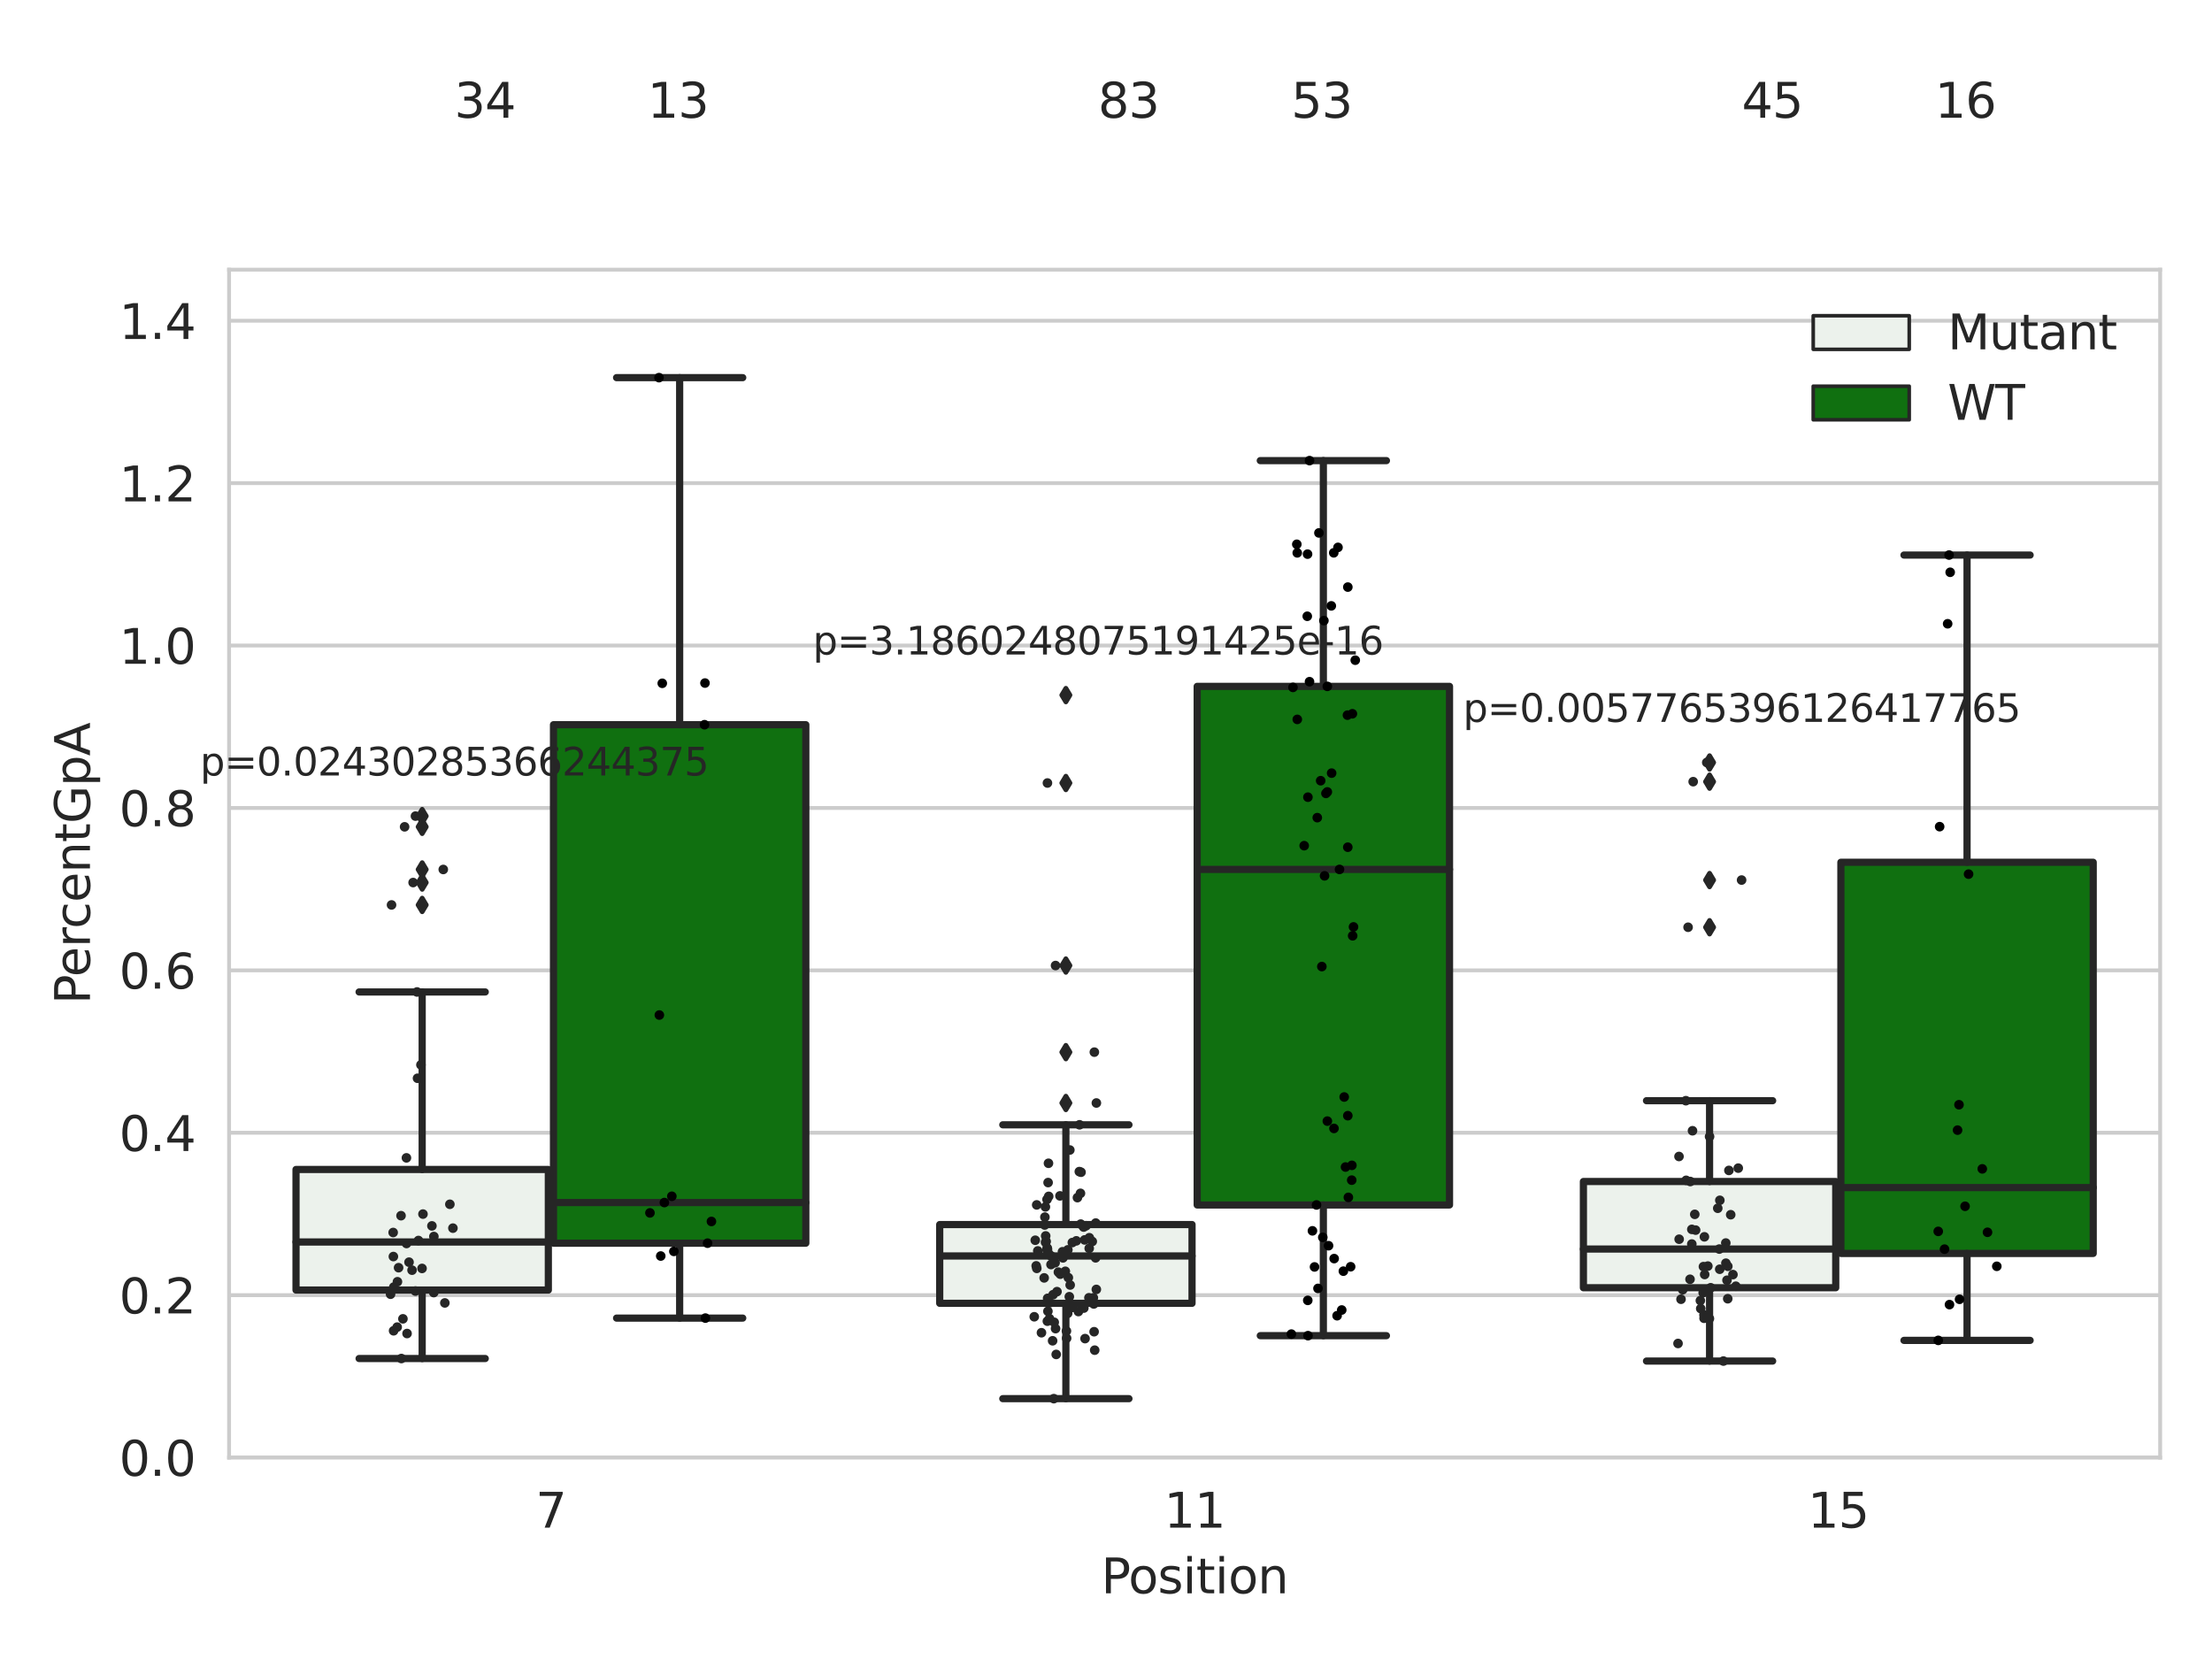 <?xml version="1.0" encoding="utf-8" standalone="no"?>
<!DOCTYPE svg PUBLIC "-//W3C//DTD SVG 1.1//EN"
  "http://www.w3.org/Graphics/SVG/1.1/DTD/svg11.dtd">
<svg xmlns:xlink="http://www.w3.org/1999/xlink" width="460.8pt" height="345.6pt" viewBox="0 0 460.8 345.6" xmlns="http://www.w3.org/2000/svg" version="1.1">
 <defs>
  <style type="text/css">*{stroke-linejoin: round; stroke-linecap: butt}</style>
 </defs>
 <g id="figure_1">
  <g id="patch_1">
   <path d="M 0 345.6 
L 460.8 345.6 
L 460.8 0 
L 0 0 
z
" style="fill: #ffffff"/>
  </g>
  <g id="axes_1">
   <g id="patch_2">
    <path d="M 47.72 303.64 
L 450 303.64 
L 450 56.174 
L 47.72 56.174 
z
" style="fill: #ffffff"/>
   </g>
   <g id="matplotlib.axis_1">
    <g id="xtick_1">
     <g id="text_1">
      <!-- 7 -->
      <g style="fill: #262626" transform="translate(111.585 318.238)scale(0.1 -0.1)">
       <defs>
        <path id="DejaVuSans-37" d="M 525 4666 
L 3525 4666 
L 3525 4397 
L 1831 0 
L 1172 0 
L 2766 4134 
L 525 4134 
L 525 4666 
z
" transform="scale(0.016)"/>
       </defs>
       <use xlink:href="#DejaVuSans-37"/>
      </g>
     </g>
    </g>
    <g id="xtick_2">
     <g id="text_2">
      <!-- 11 -->
      <g style="fill: #262626" transform="translate(242.498 318.238)scale(0.1 -0.1)">
       <defs>
        <path id="DejaVuSans-31" d="M 794 531 
L 1825 531 
L 1825 4091 
L 703 3866 
L 703 4441 
L 1819 4666 
L 2450 4666 
L 2450 531 
L 3481 531 
L 3481 0 
L 794 0 
L 794 531 
z
" transform="scale(0.016)"/>
       </defs>
       <use xlink:href="#DejaVuSans-31"/>
       <use xlink:href="#DejaVuSans-31" x="63.623"/>
      </g>
     </g>
    </g>
    <g id="xtick_3">
     <g id="text_3">
      <!-- 15 -->
      <g style="fill: #262626" transform="translate(376.591 318.238)scale(0.1 -0.1)">
       <defs>
        <path id="DejaVuSans-35" d="M 691 4666 
L 3169 4666 
L 3169 4134 
L 1269 4134 
L 1269 2991 
Q 1406 3038 1543 3061 
Q 1681 3084 1819 3084 
Q 2600 3084 3056 2656 
Q 3513 2228 3513 1497 
Q 3513 744 3044 326 
Q 2575 -91 1722 -91 
Q 1428 -91 1123 -41 
Q 819 9 494 109 
L 494 744 
Q 775 591 1075 516 
Q 1375 441 1709 441 
Q 2250 441 2565 725 
Q 2881 1009 2881 1497 
Q 2881 1984 2565 2268 
Q 2250 2553 1709 2553 
Q 1456 2553 1204 2497 
Q 953 2441 691 2322 
L 691 4666 
z
" transform="scale(0.016)"/>
       </defs>
       <use xlink:href="#DejaVuSans-31"/>
       <use xlink:href="#DejaVuSans-35" x="63.623"/>
      </g>
     </g>
    </g>
    <g id="text_4">
     <!-- Position -->
     <g style="fill: #262626" transform="translate(229.396 331.917)scale(0.1 -0.1)">
      <defs>
       <path id="DejaVuSans-50" d="M 1259 4147 
L 1259 2394 
L 2053 2394 
Q 2494 2394 2734 2622 
Q 2975 2850 2975 3272 
Q 2975 3691 2734 3919 
Q 2494 4147 2053 4147 
L 1259 4147 
z
M 628 4666 
L 2053 4666 
Q 2838 4666 3239 4311 
Q 3641 3956 3641 3272 
Q 3641 2581 3239 2228 
Q 2838 1875 2053 1875 
L 1259 1875 
L 1259 0 
L 628 0 
L 628 4666 
z
" transform="scale(0.016)"/>
       <path id="DejaVuSans-6f" d="M 1959 3097 
Q 1497 3097 1228 2736 
Q 959 2375 959 1747 
Q 959 1119 1226 758 
Q 1494 397 1959 397 
Q 2419 397 2687 759 
Q 2956 1122 2956 1747 
Q 2956 2369 2687 2733 
Q 2419 3097 1959 3097 
z
M 1959 3584 
Q 2709 3584 3137 3096 
Q 3566 2609 3566 1747 
Q 3566 888 3137 398 
Q 2709 -91 1959 -91 
Q 1206 -91 779 398 
Q 353 888 353 1747 
Q 353 2609 779 3096 
Q 1206 3584 1959 3584 
z
" transform="scale(0.016)"/>
       <path id="DejaVuSans-73" d="M 2834 3397 
L 2834 2853 
Q 2591 2978 2328 3040 
Q 2066 3103 1784 3103 
Q 1356 3103 1142 2972 
Q 928 2841 928 2578 
Q 928 2378 1081 2264 
Q 1234 2150 1697 2047 
L 1894 2003 
Q 2506 1872 2764 1633 
Q 3022 1394 3022 966 
Q 3022 478 2636 193 
Q 2250 -91 1575 -91 
Q 1294 -91 989 -36 
Q 684 19 347 128 
L 347 722 
Q 666 556 975 473 
Q 1284 391 1588 391 
Q 1994 391 2212 530 
Q 2431 669 2431 922 
Q 2431 1156 2273 1281 
Q 2116 1406 1581 1522 
L 1381 1569 
Q 847 1681 609 1914 
Q 372 2147 372 2553 
Q 372 3047 722 3315 
Q 1072 3584 1716 3584 
Q 2034 3584 2315 3537 
Q 2597 3491 2834 3397 
z
" transform="scale(0.016)"/>
       <path id="DejaVuSans-69" d="M 603 3500 
L 1178 3500 
L 1178 0 
L 603 0 
L 603 3500 
z
M 603 4863 
L 1178 4863 
L 1178 4134 
L 603 4134 
L 603 4863 
z
" transform="scale(0.016)"/>
       <path id="DejaVuSans-74" d="M 1172 4494 
L 1172 3500 
L 2356 3500 
L 2356 3053 
L 1172 3053 
L 1172 1153 
Q 1172 725 1289 603 
Q 1406 481 1766 481 
L 2356 481 
L 2356 0 
L 1766 0 
Q 1100 0 847 248 
Q 594 497 594 1153 
L 594 3053 
L 172 3053 
L 172 3500 
L 594 3500 
L 594 4494 
L 1172 4494 
z
" transform="scale(0.016)"/>
       <path id="DejaVuSans-6e" d="M 3513 2113 
L 3513 0 
L 2938 0 
L 2938 2094 
Q 2938 2591 2744 2837 
Q 2550 3084 2163 3084 
Q 1697 3084 1428 2787 
Q 1159 2491 1159 1978 
L 1159 0 
L 581 0 
L 581 3500 
L 1159 3500 
L 1159 2956 
Q 1366 3272 1645 3428 
Q 1925 3584 2291 3584 
Q 2894 3584 3203 3211 
Q 3513 2838 3513 2113 
z
" transform="scale(0.016)"/>
      </defs>
      <use xlink:href="#DejaVuSans-50"/>
      <use xlink:href="#DejaVuSans-6f" x="56.678"/>
      <use xlink:href="#DejaVuSans-73" x="117.859"/>
      <use xlink:href="#DejaVuSans-69" x="169.959"/>
      <use xlink:href="#DejaVuSans-74" x="197.742"/>
      <use xlink:href="#DejaVuSans-69" x="236.951"/>
      <use xlink:href="#DejaVuSans-6f" x="264.734"/>
      <use xlink:href="#DejaVuSans-6e" x="325.916"/>
     </g>
    </g>
   </g>
   <g id="matplotlib.axis_2">
    <g id="ytick_1">
     <g id="line2d_1">
      <path d="M 47.72 303.64 
L 450 303.64 
" clip-path="url(#p656298c2de)" style="fill: none; stroke: #cccccc; stroke-width: 0.8; stroke-linecap: round"/>
     </g>
     <g id="text_5">
      <!-- 0.0 -->
      <g style="fill: #262626" transform="translate(24.817 307.439)scale(0.1 -0.1)">
       <defs>
        <path id="DejaVuSans-30" d="M 2034 4250 
Q 1547 4250 1301 3770 
Q 1056 3291 1056 2328 
Q 1056 1369 1301 889 
Q 1547 409 2034 409 
Q 2525 409 2770 889 
Q 3016 1369 3016 2328 
Q 3016 3291 2770 3770 
Q 2525 4250 2034 4250 
z
M 2034 4750 
Q 2819 4750 3233 4129 
Q 3647 3509 3647 2328 
Q 3647 1150 3233 529 
Q 2819 -91 2034 -91 
Q 1250 -91 836 529 
Q 422 1150 422 2328 
Q 422 3509 836 4129 
Q 1250 4750 2034 4750 
z
" transform="scale(0.016)"/>
        <path id="DejaVuSans-2e" d="M 684 794 
L 1344 794 
L 1344 0 
L 684 0 
L 684 794 
z
" transform="scale(0.016)"/>
       </defs>
       <use xlink:href="#DejaVuSans-30"/>
       <use xlink:href="#DejaVuSans-2e" x="63.623"/>
       <use xlink:href="#DejaVuSans-30" x="95.41"/>
      </g>
     </g>
    </g>
    <g id="ytick_2">
     <g id="line2d_2">
      <path d="M 47.72 269.808 
L 450 269.808 
" clip-path="url(#p656298c2de)" style="fill: none; stroke: #cccccc; stroke-width: 0.8; stroke-linecap: round"/>
     </g>
     <g id="text_6">
      <!-- 0.2 -->
      <g style="fill: #262626" transform="translate(24.817 273.607)scale(0.1 -0.1)">
       <defs>
        <path id="DejaVuSans-32" d="M 1228 531 
L 3431 531 
L 3431 0 
L 469 0 
L 469 531 
Q 828 903 1448 1529 
Q 2069 2156 2228 2338 
Q 2531 2678 2651 2914 
Q 2772 3150 2772 3378 
Q 2772 3750 2511 3984 
Q 2250 4219 1831 4219 
Q 1534 4219 1204 4116 
Q 875 4013 500 3803 
L 500 4441 
Q 881 4594 1212 4672 
Q 1544 4750 1819 4750 
Q 2544 4750 2975 4387 
Q 3406 4025 3406 3419 
Q 3406 3131 3298 2873 
Q 3191 2616 2906 2266 
Q 2828 2175 2409 1742 
Q 1991 1309 1228 531 
z
" transform="scale(0.016)"/>
       </defs>
       <use xlink:href="#DejaVuSans-30"/>
       <use xlink:href="#DejaVuSans-2e" x="63.623"/>
       <use xlink:href="#DejaVuSans-32" x="95.41"/>
      </g>
     </g>
    </g>
    <g id="ytick_3">
     <g id="line2d_3">
      <path d="M 47.72 235.975 
L 450 235.975 
" clip-path="url(#p656298c2de)" style="fill: none; stroke: #cccccc; stroke-width: 0.8; stroke-linecap: round"/>
     </g>
     <g id="text_7">
      <!-- 0.4 -->
      <g style="fill: #262626" transform="translate(24.817 239.775)scale(0.1 -0.1)">
       <defs>
        <path id="DejaVuSans-34" d="M 2419 4116 
L 825 1625 
L 2419 1625 
L 2419 4116 
z
M 2253 4666 
L 3047 4666 
L 3047 1625 
L 3713 1625 
L 3713 1100 
L 3047 1100 
L 3047 0 
L 2419 0 
L 2419 1100 
L 313 1100 
L 313 1709 
L 2253 4666 
z
" transform="scale(0.016)"/>
       </defs>
       <use xlink:href="#DejaVuSans-30"/>
       <use xlink:href="#DejaVuSans-2e" x="63.623"/>
       <use xlink:href="#DejaVuSans-34" x="95.41"/>
      </g>
     </g>
    </g>
    <g id="ytick_4">
     <g id="line2d_4">
      <path d="M 47.72 202.143 
L 450 202.143 
" clip-path="url(#p656298c2de)" style="fill: none; stroke: #cccccc; stroke-width: 0.8; stroke-linecap: round"/>
     </g>
     <g id="text_8">
      <!-- 0.6 -->
      <g style="fill: #262626" transform="translate(24.817 205.942)scale(0.1 -0.1)">
       <defs>
        <path id="DejaVuSans-36" d="M 2113 2584 
Q 1688 2584 1439 2293 
Q 1191 2003 1191 1497 
Q 1191 994 1439 701 
Q 1688 409 2113 409 
Q 2538 409 2786 701 
Q 3034 994 3034 1497 
Q 3034 2003 2786 2293 
Q 2538 2584 2113 2584 
z
M 3366 4563 
L 3366 3988 
Q 3128 4100 2886 4159 
Q 2644 4219 2406 4219 
Q 1781 4219 1451 3797 
Q 1122 3375 1075 2522 
Q 1259 2794 1537 2939 
Q 1816 3084 2150 3084 
Q 2853 3084 3261 2657 
Q 3669 2231 3669 1497 
Q 3669 778 3244 343 
Q 2819 -91 2113 -91 
Q 1303 -91 875 529 
Q 447 1150 447 2328 
Q 447 3434 972 4092 
Q 1497 4750 2381 4750 
Q 2619 4750 2861 4703 
Q 3103 4656 3366 4563 
z
" transform="scale(0.016)"/>
       </defs>
       <use xlink:href="#DejaVuSans-30"/>
       <use xlink:href="#DejaVuSans-2e" x="63.623"/>
       <use xlink:href="#DejaVuSans-36" x="95.41"/>
      </g>
     </g>
    </g>
    <g id="ytick_5">
     <g id="line2d_5">
      <path d="M 47.72 168.311 
L 450 168.311 
" clip-path="url(#p656298c2de)" style="fill: none; stroke: #cccccc; stroke-width: 0.8; stroke-linecap: round"/>
     </g>
     <g id="text_9">
      <!-- 0.8 -->
      <g style="fill: #262626" transform="translate(24.817 172.11)scale(0.1 -0.1)">
       <defs>
        <path id="DejaVuSans-38" d="M 2034 2216 
Q 1584 2216 1326 1975 
Q 1069 1734 1069 1313 
Q 1069 891 1326 650 
Q 1584 409 2034 409 
Q 2484 409 2743 651 
Q 3003 894 3003 1313 
Q 3003 1734 2745 1975 
Q 2488 2216 2034 2216 
z
M 1403 2484 
Q 997 2584 770 2862 
Q 544 3141 544 3541 
Q 544 4100 942 4425 
Q 1341 4750 2034 4750 
Q 2731 4750 3128 4425 
Q 3525 4100 3525 3541 
Q 3525 3141 3298 2862 
Q 3072 2584 2669 2484 
Q 3125 2378 3379 2068 
Q 3634 1759 3634 1313 
Q 3634 634 3220 271 
Q 2806 -91 2034 -91 
Q 1263 -91 848 271 
Q 434 634 434 1313 
Q 434 1759 690 2068 
Q 947 2378 1403 2484 
z
M 1172 3481 
Q 1172 3119 1398 2916 
Q 1625 2713 2034 2713 
Q 2441 2713 2670 2916 
Q 2900 3119 2900 3481 
Q 2900 3844 2670 4047 
Q 2441 4250 2034 4250 
Q 1625 4250 1398 4047 
Q 1172 3844 1172 3481 
z
" transform="scale(0.016)"/>
       </defs>
       <use xlink:href="#DejaVuSans-30"/>
       <use xlink:href="#DejaVuSans-2e" x="63.623"/>
       <use xlink:href="#DejaVuSans-38" x="95.41"/>
      </g>
     </g>
    </g>
    <g id="ytick_6">
     <g id="line2d_6">
      <path d="M 47.72 134.478 
L 450 134.478 
" clip-path="url(#p656298c2de)" style="fill: none; stroke: #cccccc; stroke-width: 0.8; stroke-linecap: round"/>
     </g>
     <g id="text_10">
      <!-- 1.0 -->
      <g style="fill: #262626" transform="translate(24.817 138.278)scale(0.1 -0.1)">
       <use xlink:href="#DejaVuSans-31"/>
       <use xlink:href="#DejaVuSans-2e" x="63.623"/>
       <use xlink:href="#DejaVuSans-30" x="95.41"/>
      </g>
     </g>
    </g>
    <g id="ytick_7">
     <g id="line2d_7">
      <path d="M 47.72 100.646 
L 450 100.646 
" clip-path="url(#p656298c2de)" style="fill: none; stroke: #cccccc; stroke-width: 0.8; stroke-linecap: round"/>
     </g>
     <g id="text_11">
      <!-- 1.2 -->
      <g style="fill: #262626" transform="translate(24.817 104.445)scale(0.1 -0.1)">
       <use xlink:href="#DejaVuSans-31"/>
       <use xlink:href="#DejaVuSans-2e" x="63.623"/>
       <use xlink:href="#DejaVuSans-32" x="95.41"/>
      </g>
     </g>
    </g>
    <g id="ytick_8">
     <g id="line2d_8">
      <path d="M 47.72 66.814 
L 450 66.814 
" clip-path="url(#p656298c2de)" style="fill: none; stroke: #cccccc; stroke-width: 0.8; stroke-linecap: round"/>
     </g>
     <g id="text_12">
      <!-- 1.4 -->
      <g style="fill: #262626" transform="translate(24.817 70.613)scale(0.1 -0.1)">
       <use xlink:href="#DejaVuSans-31"/>
       <use xlink:href="#DejaVuSans-2e" x="63.623"/>
       <use xlink:href="#DejaVuSans-34" x="95.41"/>
      </g>
     </g>
    </g>
    <g id="text_13">
     <!-- PercentGpA -->
     <g style="fill: #262626" transform="translate(18.737 209.184)rotate(-90)scale(0.1 -0.1)">
      <defs>
       <path id="DejaVuSans-65" d="M 3597 1894 
L 3597 1613 
L 953 1613 
Q 991 1019 1311 708 
Q 1631 397 2203 397 
Q 2534 397 2845 478 
Q 3156 559 3463 722 
L 3463 178 
Q 3153 47 2828 -22 
Q 2503 -91 2169 -91 
Q 1331 -91 842 396 
Q 353 884 353 1716 
Q 353 2575 817 3079 
Q 1281 3584 2069 3584 
Q 2775 3584 3186 3129 
Q 3597 2675 3597 1894 
z
M 3022 2063 
Q 3016 2534 2758 2815 
Q 2500 3097 2075 3097 
Q 1594 3097 1305 2825 
Q 1016 2553 972 2059 
L 3022 2063 
z
" transform="scale(0.016)"/>
       <path id="DejaVuSans-72" d="M 2631 2963 
Q 2534 3019 2420 3045 
Q 2306 3072 2169 3072 
Q 1681 3072 1420 2755 
Q 1159 2438 1159 1844 
L 1159 0 
L 581 0 
L 581 3500 
L 1159 3500 
L 1159 2956 
Q 1341 3275 1631 3429 
Q 1922 3584 2338 3584 
Q 2397 3584 2469 3576 
Q 2541 3569 2628 3553 
L 2631 2963 
z
" transform="scale(0.016)"/>
       <path id="DejaVuSans-63" d="M 3122 3366 
L 3122 2828 
Q 2878 2963 2633 3030 
Q 2388 3097 2138 3097 
Q 1578 3097 1268 2742 
Q 959 2388 959 1747 
Q 959 1106 1268 751 
Q 1578 397 2138 397 
Q 2388 397 2633 464 
Q 2878 531 3122 666 
L 3122 134 
Q 2881 22 2623 -34 
Q 2366 -91 2075 -91 
Q 1284 -91 818 406 
Q 353 903 353 1747 
Q 353 2603 823 3093 
Q 1294 3584 2113 3584 
Q 2378 3584 2631 3529 
Q 2884 3475 3122 3366 
z
" transform="scale(0.016)"/>
       <path id="DejaVuSans-47" d="M 3809 666 
L 3809 1919 
L 2778 1919 
L 2778 2438 
L 4434 2438 
L 4434 434 
Q 4069 175 3628 42 
Q 3188 -91 2688 -91 
Q 1594 -91 976 548 
Q 359 1188 359 2328 
Q 359 3472 976 4111 
Q 1594 4750 2688 4750 
Q 3144 4750 3555 4637 
Q 3966 4525 4313 4306 
L 4313 3634 
Q 3963 3931 3569 4081 
Q 3175 4231 2741 4231 
Q 1884 4231 1454 3753 
Q 1025 3275 1025 2328 
Q 1025 1384 1454 906 
Q 1884 428 2741 428 
Q 3075 428 3337 486 
Q 3600 544 3809 666 
z
" transform="scale(0.016)"/>
       <path id="DejaVuSans-70" d="M 1159 525 
L 1159 -1331 
L 581 -1331 
L 581 3500 
L 1159 3500 
L 1159 2969 
Q 1341 3281 1617 3432 
Q 1894 3584 2278 3584 
Q 2916 3584 3314 3078 
Q 3713 2572 3713 1747 
Q 3713 922 3314 415 
Q 2916 -91 2278 -91 
Q 1894 -91 1617 61 
Q 1341 213 1159 525 
z
M 3116 1747 
Q 3116 2381 2855 2742 
Q 2594 3103 2138 3103 
Q 1681 3103 1420 2742 
Q 1159 2381 1159 1747 
Q 1159 1113 1420 752 
Q 1681 391 2138 391 
Q 2594 391 2855 752 
Q 3116 1113 3116 1747 
z
" transform="scale(0.016)"/>
       <path id="DejaVuSans-41" d="M 2188 4044 
L 1331 1722 
L 3047 1722 
L 2188 4044 
z
M 1831 4666 
L 2547 4666 
L 4325 0 
L 3669 0 
L 3244 1197 
L 1141 1197 
L 716 0 
L 50 0 
L 1831 4666 
z
" transform="scale(0.016)"/>
      </defs>
      <use xlink:href="#DejaVuSans-50"/>
      <use xlink:href="#DejaVuSans-65" x="56.678"/>
      <use xlink:href="#DejaVuSans-72" x="118.201"/>
      <use xlink:href="#DejaVuSans-63" x="157.064"/>
      <use xlink:href="#DejaVuSans-65" x="212.045"/>
      <use xlink:href="#DejaVuSans-6e" x="273.568"/>
      <use xlink:href="#DejaVuSans-74" x="336.947"/>
      <use xlink:href="#DejaVuSans-47" x="376.156"/>
      <use xlink:href="#DejaVuSans-70" x="453.646"/>
      <use xlink:href="#DejaVuSans-41" x="517.123"/>
     </g>
    </g>
   </g>
   <g id="patch_3">
    <path d="M 61.666 268.743 
L 114.23 268.743 
L 114.23 243.622 
L 61.666 243.622 
L 61.666 268.743 
z
" clip-path="url(#p656298c2de)" style="fill: #ecf2ec; stroke: #262626; stroke-width: 1.5; stroke-linejoin: miter"/>
   </g>
   <g id="patch_4">
    <path d="M 115.303 258.977 
L 167.868 258.977 
L 167.868 150.97 
L 115.303 150.97 
L 115.303 258.977 
z
" clip-path="url(#p656298c2de)" style="fill: #107010; stroke: #262626; stroke-width: 1.5; stroke-linejoin: miter"/>
   </g>
   <g id="patch_5">
    <path d="M 195.759 271.503 
L 248.324 271.503 
L 248.324 255.096 
L 195.759 255.096 
L 195.759 271.503 
z
" clip-path="url(#p656298c2de)" style="fill: #ecf2ec; stroke: #262626; stroke-width: 1.5; stroke-linejoin: miter"/>
   </g>
   <g id="patch_6">
    <path d="M 249.396 251.014 
L 301.961 251.014 
L 301.961 142.982 
L 249.396 142.982 
L 249.396 251.014 
z
" clip-path="url(#p656298c2de)" style="fill: #107010; stroke: #262626; stroke-width: 1.5; stroke-linejoin: miter"/>
   </g>
   <g id="patch_7">
    <path d="M 329.852 268.261 
L 382.417 268.261 
L 382.417 246.13 
L 329.852 246.13 
L 329.852 268.261 
z
" clip-path="url(#p656298c2de)" style="fill: #ecf2ec; stroke: #262626; stroke-width: 1.5; stroke-linejoin: miter"/>
   </g>
   <g id="patch_8">
    <path d="M 383.49 261.114 
L 436.054 261.114 
L 436.054 179.626 
L 383.49 179.626 
L 383.49 261.114 
z
" clip-path="url(#p656298c2de)" style="fill: #107010; stroke: #262626; stroke-width: 1.5; stroke-linejoin: miter"/>
   </g>
   <g id="patch_9">
    <path d="M 114.767 303.64 
L 114.767 303.64 
L 114.767 303.64 
L 114.767 303.64 
z
" clip-path="url(#p656298c2de)" style="fill: #ecf2ec; stroke: #262626; stroke-width: 0.75; stroke-linejoin: miter"/>
   </g>
   <g id="patch_10">
    <path d="M 114.767 303.64 
L 114.767 303.64 
L 114.767 303.64 
L 114.767 303.64 
z
" clip-path="url(#p656298c2de)" style="fill: #107010; stroke: #262626; stroke-width: 0.75; stroke-linejoin: miter"/>
   </g>
   <g id="PathCollection_1"/>
   <g id="PathCollection_2"/>
   <g id="line2d_9">
    <path d="M 87.948 268.743 
L 87.948 283.005 
" clip-path="url(#p656298c2de)" style="fill: none; stroke: #262626; stroke-width: 1.5; stroke-linecap: round"/>
   </g>
   <g id="line2d_10">
    <path d="M 87.948 243.622 
L 87.948 206.642 
" clip-path="url(#p656298c2de)" style="fill: none; stroke: #262626; stroke-width: 1.5; stroke-linecap: round"/>
   </g>
   <g id="line2d_11">
    <path d="M 74.807 283.005 
L 101.089 283.005 
" clip-path="url(#p656298c2de)" style="fill: none; stroke: #262626; stroke-width: 1.5; stroke-linecap: round"/>
   </g>
   <g id="line2d_12">
    <path d="M 74.807 206.642 
L 101.089 206.642 
" clip-path="url(#p656298c2de)" style="fill: none; stroke: #262626; stroke-width: 1.5; stroke-linecap: round"/>
   </g>
   <g id="line2d_13">
    <defs>
     <path id="ma31c931991" d="M -0 1.414 
L 0.849 0 
L 0 -1.414 
L -0.849 -0 
z
" style="stroke: #262626; stroke-linejoin: miter"/>
    </defs>
    <g clip-path="url(#p656298c2de)">
     <use xlink:href="#ma31c931991" x="87.948" y="172.242" style="fill: #262626; stroke: #262626; stroke-linejoin: miter"/>
     <use xlink:href="#ma31c931991" x="87.948" y="183.851" style="fill: #262626; stroke: #262626; stroke-linejoin: miter"/>
     <use xlink:href="#ma31c931991" x="87.948" y="188.515" style="fill: #262626; stroke: #262626; stroke-linejoin: miter"/>
     <use xlink:href="#ma31c931991" x="87.948" y="170.009" style="fill: #262626; stroke: #262626; stroke-linejoin: miter"/>
     <use xlink:href="#ma31c931991" x="87.948" y="181.127" style="fill: #262626; stroke: #262626; stroke-linejoin: miter"/>
    </g>
   </g>
   <g id="line2d_14">
    <path d="M 141.585 258.977 
L 141.585 274.585 
" clip-path="url(#p656298c2de)" style="fill: none; stroke: #262626; stroke-width: 1.5; stroke-linecap: round"/>
   </g>
   <g id="line2d_15">
    <path d="M 141.585 150.97 
L 141.585 78.671 
" clip-path="url(#p656298c2de)" style="fill: none; stroke: #262626; stroke-width: 1.5; stroke-linecap: round"/>
   </g>
   <g id="line2d_16">
    <path d="M 128.444 274.585 
L 154.726 274.585 
" clip-path="url(#p656298c2de)" style="fill: none; stroke: #262626; stroke-width: 1.5; stroke-linecap: round"/>
   </g>
   <g id="line2d_17">
    <path d="M 128.444 78.671 
L 154.726 78.671 
" clip-path="url(#p656298c2de)" style="fill: none; stroke: #262626; stroke-width: 1.5; stroke-linecap: round"/>
   </g>
   <g id="line2d_18"/>
   <g id="line2d_19">
    <path d="M 222.041 271.503 
L 222.041 291.366 
" clip-path="url(#p656298c2de)" style="fill: none; stroke: #262626; stroke-width: 1.5; stroke-linecap: round"/>
   </g>
   <g id="line2d_20">
    <path d="M 222.041 255.096 
L 222.041 234.315 
" clip-path="url(#p656298c2de)" style="fill: none; stroke: #262626; stroke-width: 1.5; stroke-linecap: round"/>
   </g>
   <g id="line2d_21">
    <path d="M 208.9 291.366 
L 235.182 291.366 
" clip-path="url(#p656298c2de)" style="fill: none; stroke: #262626; stroke-width: 1.5; stroke-linecap: round"/>
   </g>
   <g id="line2d_22">
    <path d="M 208.9 234.315 
L 235.182 234.315 
" clip-path="url(#p656298c2de)" style="fill: none; stroke: #262626; stroke-width: 1.5; stroke-linecap: round"/>
   </g>
   <g id="line2d_23">
    <g clip-path="url(#p656298c2de)">
     <use xlink:href="#ma31c931991" x="222.041" y="144.801" style="fill: #262626; stroke: #262626; stroke-linejoin: miter"/>
     <use xlink:href="#ma31c931991" x="222.041" y="219.18" style="fill: #262626; stroke: #262626; stroke-linejoin: miter"/>
     <use xlink:href="#ma31c931991" x="222.041" y="163.114" style="fill: #262626; stroke: #262626; stroke-linejoin: miter"/>
     <use xlink:href="#ma31c931991" x="222.041" y="229.772" style="fill: #262626; stroke: #262626; stroke-linejoin: miter"/>
     <use xlink:href="#ma31c931991" x="222.041" y="201.139" style="fill: #262626; stroke: #262626; stroke-linejoin: miter"/>
    </g>
   </g>
   <g id="line2d_24">
    <path d="M 275.679 251.014 
L 275.679 278.243 
" clip-path="url(#p656298c2de)" style="fill: none; stroke: #262626; stroke-width: 1.5; stroke-linecap: round"/>
   </g>
   <g id="line2d_25">
    <path d="M 275.679 142.982 
L 275.679 95.955 
" clip-path="url(#p656298c2de)" style="fill: none; stroke: #262626; stroke-width: 1.5; stroke-linecap: round"/>
   </g>
   <g id="line2d_26">
    <path d="M 262.538 278.243 
L 288.82 278.243 
" clip-path="url(#p656298c2de)" style="fill: none; stroke: #262626; stroke-width: 1.5; stroke-linecap: round"/>
   </g>
   <g id="line2d_27">
    <path d="M 262.538 95.955 
L 288.82 95.955 
" clip-path="url(#p656298c2de)" style="fill: none; stroke: #262626; stroke-width: 1.5; stroke-linecap: round"/>
   </g>
   <g id="line2d_28"/>
   <g id="line2d_29">
    <path d="M 356.135 268.261 
L 356.135 283.532 
" clip-path="url(#p656298c2de)" style="fill: none; stroke: #262626; stroke-width: 1.5; stroke-linecap: round"/>
   </g>
   <g id="line2d_30">
    <path d="M 356.135 246.13 
L 356.135 229.295 
" clip-path="url(#p656298c2de)" style="fill: none; stroke: #262626; stroke-width: 1.5; stroke-linecap: round"/>
   </g>
   <g id="line2d_31">
    <path d="M 342.994 283.532 
L 369.276 283.532 
" clip-path="url(#p656298c2de)" style="fill: none; stroke: #262626; stroke-width: 1.5; stroke-linecap: round"/>
   </g>
   <g id="line2d_32">
    <path d="M 342.994 229.295 
L 369.276 229.295 
" clip-path="url(#p656298c2de)" style="fill: none; stroke: #262626; stroke-width: 1.5; stroke-linecap: round"/>
   </g>
   <g id="line2d_33">
    <g clip-path="url(#p656298c2de)">
     <use xlink:href="#ma31c931991" x="356.135" y="193.162" style="fill: #262626; stroke: #262626; stroke-linejoin: miter"/>
     <use xlink:href="#ma31c931991" x="356.135" y="158.841" style="fill: #262626; stroke: #262626; stroke-linejoin: miter"/>
     <use xlink:href="#ma31c931991" x="356.135" y="183.332" style="fill: #262626; stroke: #262626; stroke-linejoin: miter"/>
     <use xlink:href="#ma31c931991" x="356.135" y="162.835" style="fill: #262626; stroke: #262626; stroke-linejoin: miter"/>
    </g>
   </g>
   <g id="line2d_34">
    <path d="M 409.772 261.114 
L 409.772 279.226 
" clip-path="url(#p656298c2de)" style="fill: none; stroke: #262626; stroke-width: 1.5; stroke-linecap: round"/>
   </g>
   <g id="line2d_35">
    <path d="M 409.772 179.626 
L 409.772 115.627 
" clip-path="url(#p656298c2de)" style="fill: none; stroke: #262626; stroke-width: 1.5; stroke-linecap: round"/>
   </g>
   <g id="line2d_36">
    <path d="M 396.631 279.226 
L 422.913 279.226 
" clip-path="url(#p656298c2de)" style="fill: none; stroke: #262626; stroke-width: 1.5; stroke-linecap: round"/>
   </g>
   <g id="line2d_37">
    <path d="M 396.631 115.627 
L 422.913 115.627 
" clip-path="url(#p656298c2de)" style="fill: none; stroke: #262626; stroke-width: 1.5; stroke-linecap: round"/>
   </g>
   <g id="line2d_38"/>
   <g id="line2d_39">
    <path d="M 61.666 258.73 
L 114.23 258.73 
" clip-path="url(#p656298c2de)" style="fill: none; stroke: #262626; stroke-width: 1.5; stroke-linecap: round"/>
   </g>
   <g id="line2d_40">
    <path d="M 115.303 250.513 
L 167.868 250.513 
" clip-path="url(#p656298c2de)" style="fill: none; stroke: #262626; stroke-width: 1.5; stroke-linecap: round"/>
   </g>
   <g id="line2d_41">
    <path d="M 195.759 261.642 
L 248.324 261.642 
" clip-path="url(#p656298c2de)" style="fill: none; stroke: #262626; stroke-width: 1.5; stroke-linecap: round"/>
   </g>
   <g id="line2d_42">
    <path d="M 249.396 181.117 
L 301.961 181.117 
" clip-path="url(#p656298c2de)" style="fill: none; stroke: #262626; stroke-width: 1.5; stroke-linecap: round"/>
   </g>
   <g id="line2d_43">
    <path d="M 329.852 260.202 
L 382.417 260.202 
" clip-path="url(#p656298c2de)" style="fill: none; stroke: #262626; stroke-width: 1.5; stroke-linecap: round"/>
   </g>
   <g id="line2d_44">
    <path d="M 383.49 247.391 
L 436.054 247.391 
" clip-path="url(#p656298c2de)" style="fill: none; stroke: #262626; stroke-width: 1.5; stroke-linecap: round"/>
   </g>
   <g id="patch_11">
    <path d="M 47.72 303.64 
L 47.72 56.174 
" style="fill: none; stroke: #cccccc; stroke-width: 0.8; stroke-linejoin: miter; stroke-linecap: square"/>
   </g>
   <g id="patch_12">
    <path d="M 450 303.64 
L 450 56.174 
" style="fill: none; stroke: #cccccc; stroke-width: 0.8; stroke-linejoin: miter; stroke-linecap: square"/>
   </g>
   <g id="patch_13">
    <path d="M 47.72 303.64 
L 450 303.64 
" style="fill: none; stroke: #cccccc; stroke-width: 0.8; stroke-linejoin: miter; stroke-linecap: square"/>
   </g>
   <g id="patch_14">
    <path d="M 47.72 56.174 
L 450 56.174 
" style="fill: none; stroke: #cccccc; stroke-width: 0.8; stroke-linejoin: miter; stroke-linecap: square"/>
   </g>
   <g id="PathCollection_3">
    <defs>
     <path id="C0_0_dfb8c1fdce" d="M 0 1 
C 0.265 1 0.52 0.895 0.707 0.707 
C 0.895 0.52 1 0.265 1 -0 
C 1 -0.265 0.895 -0.52 0.707 -0.707 
C 0.52 -0.895 0.265 -1 0 -1 
C -0.265 -1 -0.52 -0.895 -0.707 -0.707 
C -0.895 -0.52 -1 -0.265 -1 0 
C -1 0.265 -0.895 0.52 -0.707 0.707 
C -0.52 0.895 -0.265 1 0 1 
z
"/>
    </defs>
    <g clip-path="url(#p656298c2de)">
     <use xlink:href="#C0_0_dfb8c1fdce" x="89.976" y="255.376" style="fill: #262626"/>
    </g>
    <g clip-path="url(#p656298c2de)">
     <use xlink:href="#C0_0_dfb8c1fdce" x="84.287" y="172.242" style="fill: #262626"/>
    </g>
    <g clip-path="url(#p656298c2de)">
     <use xlink:href="#C0_0_dfb8c1fdce" x="82.038" y="268.119" style="fill: #262626"/>
    </g>
    <g clip-path="url(#p656298c2de)">
     <use xlink:href="#C0_0_dfb8c1fdce" x="92.67" y="271.422" style="fill: #262626"/>
    </g>
    <g clip-path="url(#p656298c2de)">
     <use xlink:href="#C0_0_dfb8c1fdce" x="90.361" y="269.27" style="fill: #262626"/>
    </g>
    <g clip-path="url(#p656298c2de)">
     <use xlink:href="#C0_0_dfb8c1fdce" x="94.351" y="255.844" style="fill: #262626"/>
    </g>
    <g clip-path="url(#p656298c2de)">
     <use xlink:href="#C0_0_dfb8c1fdce" x="86.061" y="183.851" style="fill: #262626"/>
    </g>
    <g clip-path="url(#p656298c2de)">
     <use xlink:href="#C0_0_dfb8c1fdce" x="82.796" y="267.012" style="fill: #262626"/>
    </g>
    <g clip-path="url(#p656298c2de)">
     <use xlink:href="#C0_0_dfb8c1fdce" x="81.564" y="188.515" style="fill: #262626"/>
    </g>
    <g clip-path="url(#p656298c2de)">
     <use xlink:href="#C0_0_dfb8c1fdce" x="90.383" y="257.589" style="fill: #262626"/>
    </g>
    <g clip-path="url(#p656298c2de)">
     <use xlink:href="#C0_0_dfb8c1fdce" x="87.919" y="264.237" style="fill: #262626"/>
    </g>
    <g clip-path="url(#p656298c2de)">
     <use xlink:href="#C0_0_dfb8c1fdce" x="81.903" y="256.753" style="fill: #262626"/>
    </g>
    <g clip-path="url(#p656298c2de)">
     <use xlink:href="#C0_0_dfb8c1fdce" x="93.717" y="250.874" style="fill: #262626"/>
    </g>
    <g clip-path="url(#p656298c2de)">
     <use xlink:href="#C0_0_dfb8c1fdce" x="86.55" y="170.009" style="fill: #262626"/>
    </g>
    <g clip-path="url(#p656298c2de)">
     <use xlink:href="#C0_0_dfb8c1fdce" x="85.208" y="262.934" style="fill: #262626"/>
    </g>
    <g clip-path="url(#p656298c2de)">
     <use xlink:href="#C0_0_dfb8c1fdce" x="84.684" y="259.041" style="fill: #262626"/>
    </g>
    <g clip-path="url(#p656298c2de)">
     <use xlink:href="#C0_0_dfb8c1fdce" x="81.948" y="261.762" style="fill: #262626"/>
    </g>
    <g clip-path="url(#p656298c2de)">
     <use xlink:href="#C0_0_dfb8c1fdce" x="84.668" y="241.204" style="fill: #262626"/>
    </g>
    <g clip-path="url(#p656298c2de)">
     <use xlink:href="#C0_0_dfb8c1fdce" x="88.112" y="252.915" style="fill: #262626"/>
    </g>
    <g clip-path="url(#p656298c2de)">
     <use xlink:href="#C0_0_dfb8c1fdce" x="83.616" y="283.005" style="fill: #262626"/>
    </g>
    <g clip-path="url(#p656298c2de)">
     <use xlink:href="#C0_0_dfb8c1fdce" x="87.689" y="221.829" style="fill: #262626"/>
    </g>
    <g clip-path="url(#p656298c2de)">
     <use xlink:href="#C0_0_dfb8c1fdce" x="86.881" y="206.642" style="fill: #262626"/>
    </g>
    <g clip-path="url(#p656298c2de)">
     <use xlink:href="#C0_0_dfb8c1fdce" x="82.74" y="276.461" style="fill: #262626"/>
    </g>
    <g clip-path="url(#p656298c2de)">
     <use xlink:href="#C0_0_dfb8c1fdce" x="86.545" y="268.951" style="fill: #262626"/>
    </g>
    <g clip-path="url(#p656298c2de)">
     <use xlink:href="#C0_0_dfb8c1fdce" x="92.342" y="181.127" style="fill: #262626"/>
    </g>
    <g clip-path="url(#p656298c2de)">
     <use xlink:href="#C0_0_dfb8c1fdce" x="87.174" y="258.42" style="fill: #262626"/>
    </g>
    <g clip-path="url(#p656298c2de)">
     <use xlink:href="#C0_0_dfb8c1fdce" x="83.542" y="253.249" style="fill: #262626"/>
    </g>
    <g clip-path="url(#p656298c2de)">
     <use xlink:href="#C0_0_dfb8c1fdce" x="83.033" y="264.083" style="fill: #262626"/>
    </g>
    <g clip-path="url(#p656298c2de)">
     <use xlink:href="#C0_0_dfb8c1fdce" x="84.797" y="277.798" style="fill: #262626"/>
    </g>
    <g clip-path="url(#p656298c2de)">
     <use xlink:href="#C0_0_dfb8c1fdce" x="81.362" y="269.612" style="fill: #262626"/>
    </g>
    <g clip-path="url(#p656298c2de)">
     <use xlink:href="#C0_0_dfb8c1fdce" x="85.838" y="264.599" style="fill: #262626"/>
    </g>
    <g clip-path="url(#p656298c2de)">
     <use xlink:href="#C0_0_dfb8c1fdce" x="83.936" y="274.737" style="fill: #262626"/>
    </g>
    <g clip-path="url(#p656298c2de)">
     <use xlink:href="#C0_0_dfb8c1fdce" x="86.977" y="224.622" style="fill: #262626"/>
    </g>
    <g clip-path="url(#p656298c2de)">
     <use xlink:href="#C0_0_dfb8c1fdce" x="81.994" y="277.225" style="fill: #262626"/>
    </g>
   </g>
   <g id="PathCollection_4">
    <defs>
     <path id="C1_0_e4355a2632" d="M 0 1 
C 0.265 1 0.52 0.895 0.707 0.707 
C 0.895 0.52 1 0.265 1 -0 
C 1 -0.265 0.895 -0.52 0.707 -0.707 
C 0.52 -0.895 0.265 -1 0 -1 
C -0.265 -1 -0.52 -0.895 -0.707 -0.707 
C -0.895 -0.52 -1 -0.265 -1 0 
C -1 0.265 -0.895 0.52 -0.707 0.707 
C -0.52 0.895 -0.265 1 0 1 
z
"/>
    </defs>
    <g clip-path="url(#p656298c2de)">
     <use xlink:href="#C1_0_e4355a2632" x="137.356" y="211.452"/>
    </g>
    <g clip-path="url(#p656298c2de)">
     <use xlink:href="#C1_0_e4355a2632" x="140.38" y="260.686"/>
    </g>
    <g clip-path="url(#p656298c2de)">
     <use xlink:href="#C1_0_e4355a2632" x="137.646" y="261.654"/>
    </g>
    <g clip-path="url(#p656298c2de)">
     <use xlink:href="#C1_0_e4355a2632" x="148.205" y="254.451"/>
    </g>
    <g clip-path="url(#p656298c2de)">
     <use xlink:href="#C1_0_e4355a2632" x="135.397" y="252.669"/>
    </g>
    <g clip-path="url(#p656298c2de)">
     <use xlink:href="#C1_0_e4355a2632" x="146.768" y="150.97"/>
    </g>
    <g clip-path="url(#p656298c2de)">
     <use xlink:href="#C1_0_e4355a2632" x="138.403" y="250.513"/>
    </g>
    <g clip-path="url(#p656298c2de)">
     <use xlink:href="#C1_0_e4355a2632" x="147.398" y="258.977"/>
    </g>
    <g clip-path="url(#p656298c2de)">
     <use xlink:href="#C1_0_e4355a2632" x="146.859" y="142.292"/>
    </g>
    <g clip-path="url(#p656298c2de)">
     <use xlink:href="#C1_0_e4355a2632" x="146.948" y="274.585"/>
    </g>
    <g clip-path="url(#p656298c2de)">
     <use xlink:href="#C1_0_e4355a2632" x="137.282" y="78.671"/>
    </g>
    <g clip-path="url(#p656298c2de)">
     <use xlink:href="#C1_0_e4355a2632" x="137.963" y="142.344"/>
    </g>
    <g clip-path="url(#p656298c2de)">
     <use xlink:href="#C1_0_e4355a2632" x="139.957" y="249.205"/>
    </g>
   </g>
   <g id="PathCollection_5">
    <defs>
     <path id="C2_0_3b2a14bc59" d="M 0 1 
C 0.265 1 0.52 0.895 0.707 0.707 
C 0.895 0.52 1 0.265 1 -0 
C 1 -0.265 0.895 -0.52 0.707 -0.707 
C 0.52 -0.895 0.265 -1 0 -1 
C -0.265 -1 -0.52 -0.895 -0.707 -0.707 
C -0.895 -0.52 -1 -0.265 -1 0 
C -1 0.265 -0.895 0.52 -0.707 0.707 
C -0.52 0.895 -0.265 1 0 1 
z
"/>
    </defs>
    <g clip-path="url(#p656298c2de)">
     <use xlink:href="#C2_0_3b2a14bc59" x="218.299" y="273.159" style="fill: #262626"/>
    </g>
    <g clip-path="url(#p656298c2de)">
     <use xlink:href="#C2_0_3b2a14bc59" x="222.159" y="277.274" style="fill: #262626"/>
    </g>
    <g clip-path="url(#p656298c2de)">
     <use xlink:href="#C2_0_3b2a14bc59" x="218.959" y="261.642" style="fill: #262626"/>
    </g>
    <g clip-path="url(#p656298c2de)">
     <use xlink:href="#C2_0_3b2a14bc59" x="223.101" y="272.307" style="fill: #262626"/>
    </g>
    <g clip-path="url(#p656298c2de)">
     <use xlink:href="#C2_0_3b2a14bc59" x="221.923" y="144.801" style="fill: #262626"/>
    </g>
    <g clip-path="url(#p656298c2de)">
     <use xlink:href="#C2_0_3b2a14bc59" x="224.843" y="244.063" style="fill: #262626"/>
    </g>
    <g clip-path="url(#p656298c2de)">
     <use xlink:href="#C2_0_3b2a14bc59" x="225.081" y="248.593" style="fill: #262626"/>
    </g>
    <g clip-path="url(#p656298c2de)">
     <use xlink:href="#C2_0_3b2a14bc59" x="218.239" y="270.467" style="fill: #262626"/>
    </g>
    <g clip-path="url(#p656298c2de)">
     <use xlink:href="#C2_0_3b2a14bc59" x="225.95" y="258.297" style="fill: #262626"/>
    </g>
    <g clip-path="url(#p656298c2de)">
     <use xlink:href="#C2_0_3b2a14bc59" x="220.484" y="265.007" style="fill: #262626"/>
    </g>
    <g clip-path="url(#p656298c2de)">
     <use xlink:href="#C2_0_3b2a14bc59" x="228.388" y="268.611" style="fill: #262626"/>
    </g>
    <g clip-path="url(#p656298c2de)">
     <use xlink:href="#C2_0_3b2a14bc59" x="225.741" y="255.619" style="fill: #262626"/>
    </g>
    <g clip-path="url(#p656298c2de)">
     <use xlink:href="#C2_0_3b2a14bc59" x="227.764" y="270.351" style="fill: #262626"/>
    </g>
    <g clip-path="url(#p656298c2de)">
     <use xlink:href="#C2_0_3b2a14bc59" x="218.097" y="260.377" style="fill: #262626"/>
    </g>
    <g clip-path="url(#p656298c2de)">
     <use xlink:href="#C2_0_3b2a14bc59" x="226.036" y="278.857" style="fill: #262626"/>
    </g>
    <g clip-path="url(#p656298c2de)">
     <use xlink:href="#C2_0_3b2a14bc59" x="217.8" y="258.792" style="fill: #262626"/>
    </g>
    <g clip-path="url(#p656298c2de)">
     <use xlink:href="#C2_0_3b2a14bc59" x="220.809" y="249.123" style="fill: #262626"/>
    </g>
    <g clip-path="url(#p656298c2de)">
     <use xlink:href="#C2_0_3b2a14bc59" x="226.903" y="260.058" style="fill: #262626"/>
    </g>
    <g clip-path="url(#p656298c2de)">
     <use xlink:href="#C2_0_3b2a14bc59" x="221.33" y="260.763" style="fill: #262626"/>
    </g>
    <g clip-path="url(#p656298c2de)">
     <use xlink:href="#C2_0_3b2a14bc59" x="227.974" y="219.18" style="fill: #262626"/>
    </g>
    <g clip-path="url(#p656298c2de)">
     <use xlink:href="#C2_0_3b2a14bc59" x="217.635" y="255.189" style="fill: #262626"/>
    </g>
    <g clip-path="url(#p656298c2de)">
     <use xlink:href="#C2_0_3b2a14bc59" x="218.201" y="163.114" style="fill: #262626"/>
    </g>
    <g clip-path="url(#p656298c2de)">
     <use xlink:href="#C2_0_3b2a14bc59" x="222.759" y="270.125" style="fill: #262626"/>
    </g>
    <g clip-path="url(#p656298c2de)">
     <use xlink:href="#C2_0_3b2a14bc59" x="222.868" y="239.567" style="fill: #262626"/>
    </g>
    <g clip-path="url(#p656298c2de)">
     <use xlink:href="#C2_0_3b2a14bc59" x="224.888" y="234.315" style="fill: #262626"/>
    </g>
    <g clip-path="url(#p656298c2de)">
     <use xlink:href="#C2_0_3b2a14bc59" x="228.235" y="262.032" style="fill: #262626"/>
    </g>
    <g clip-path="url(#p656298c2de)">
     <use xlink:href="#C2_0_3b2a14bc59" x="224.652" y="273.219" style="fill: #262626"/>
    </g>
    <g clip-path="url(#p656298c2de)">
     <use xlink:href="#C2_0_3b2a14bc59" x="222.554" y="266.154" style="fill: #262626"/>
    </g>
    <g clip-path="url(#p656298c2de)">
     <use xlink:href="#C2_0_3b2a14bc59" x="219.614" y="275.456" style="fill: #262626"/>
    </g>
    <g clip-path="url(#p656298c2de)">
     <use xlink:href="#C2_0_3b2a14bc59" x="228.265" y="254.785" style="fill: #262626"/>
    </g>
    <g clip-path="url(#p656298c2de)">
     <use xlink:href="#C2_0_3b2a14bc59" x="218.405" y="261.091" style="fill: #262626"/>
    </g>
    <g clip-path="url(#p656298c2de)">
     <use xlink:href="#C2_0_3b2a14bc59" x="217.52" y="266.209" style="fill: #262626"/>
    </g>
    <g clip-path="url(#p656298c2de)">
     <use xlink:href="#C2_0_3b2a14bc59" x="219.804" y="263.056" style="fill: #262626"/>
    </g>
    <g clip-path="url(#p656298c2de)">
     <use xlink:href="#C2_0_3b2a14bc59" x="215.984" y="264.227" style="fill: #262626"/>
    </g>
    <g clip-path="url(#p656298c2de)">
     <use xlink:href="#C2_0_3b2a14bc59" x="226.847" y="270.347" style="fill: #262626"/>
    </g>
    <g clip-path="url(#p656298c2de)">
     <use xlink:href="#C2_0_3b2a14bc59" x="215.456" y="274.306" style="fill: #262626"/>
    </g>
    <g clip-path="url(#p656298c2de)">
     <use xlink:href="#C2_0_3b2a14bc59" x="217.835" y="257.468" style="fill: #262626"/>
    </g>
    <g clip-path="url(#p656298c2de)">
     <use xlink:href="#C2_0_3b2a14bc59" x="222.422" y="273.594" style="fill: #262626"/>
    </g>
    <g clip-path="url(#p656298c2de)">
     <use xlink:href="#C2_0_3b2a14bc59" x="222.454" y="260.363" style="fill: #262626"/>
    </g>
    <g clip-path="url(#p656298c2de)">
     <use xlink:href="#C2_0_3b2a14bc59" x="218.466" y="249.224" style="fill: #262626"/>
    </g>
    <g clip-path="url(#p656298c2de)">
     <use xlink:href="#C2_0_3b2a14bc59" x="216.19" y="260.588" style="fill: #262626"/>
    </g>
    <g clip-path="url(#p656298c2de)">
     <use xlink:href="#C2_0_3b2a14bc59" x="216.956" y="277.633" style="fill: #262626"/>
    </g>
    <g clip-path="url(#p656298c2de)">
     <use xlink:href="#C2_0_3b2a14bc59" x="221.433" y="262.038" style="fill: #262626"/>
    </g>
    <g clip-path="url(#p656298c2de)">
     <use xlink:href="#C2_0_3b2a14bc59" x="225.2" y="244.195" style="fill: #262626"/>
    </g>
    <g clip-path="url(#p656298c2de)">
     <use xlink:href="#C2_0_3b2a14bc59" x="215.966" y="251.002" style="fill: #262626"/>
    </g>
    <g clip-path="url(#p656298c2de)">
     <use xlink:href="#C2_0_3b2a14bc59" x="218.148" y="259.974" style="fill: #262626"/>
    </g>
    <g clip-path="url(#p656298c2de)">
     <use xlink:href="#C2_0_3b2a14bc59" x="227.923" y="277.422" style="fill: #262626"/>
    </g>
    <g clip-path="url(#p656298c2de)">
     <use xlink:href="#C2_0_3b2a14bc59" x="218.637" y="274.697" style="fill: #262626"/>
    </g>
    <g clip-path="url(#p656298c2de)">
     <use xlink:href="#C2_0_3b2a14bc59" x="217.672" y="253.546" style="fill: #262626"/>
    </g>
    <g clip-path="url(#p656298c2de)">
     <use xlink:href="#C2_0_3b2a14bc59" x="218.339" y="246.351" style="fill: #262626"/>
    </g>
    <g clip-path="url(#p656298c2de)">
     <use xlink:href="#C2_0_3b2a14bc59" x="218.114" y="249.864" style="fill: #262626"/>
    </g>
    <g clip-path="url(#p656298c2de)">
     <use xlink:href="#C2_0_3b2a14bc59" x="220.881" y="265.433" style="fill: #262626"/>
    </g>
    <g clip-path="url(#p656298c2de)">
     <use xlink:href="#C2_0_3b2a14bc59" x="218.418" y="242.332" style="fill: #262626"/>
    </g>
    <g clip-path="url(#p656298c2de)">
     <use xlink:href="#C2_0_3b2a14bc59" x="218.695" y="271.368" style="fill: #262626"/>
    </g>
    <g clip-path="url(#p656298c2de)">
     <use xlink:href="#C2_0_3b2a14bc59" x="218.186" y="275.226" style="fill: #262626"/>
    </g>
    <g clip-path="url(#p656298c2de)">
     <use xlink:href="#C2_0_3b2a14bc59" x="223.464" y="272.35" style="fill: #262626"/>
    </g>
    <g clip-path="url(#p656298c2de)">
     <use xlink:href="#C2_0_3b2a14bc59" x="228.396" y="229.772" style="fill: #262626"/>
    </g>
    <g clip-path="url(#p656298c2de)">
     <use xlink:href="#C2_0_3b2a14bc59" x="227.539" y="258.624" style="fill: #262626"/>
    </g>
    <g clip-path="url(#p656298c2de)">
     <use xlink:href="#C2_0_3b2a14bc59" x="217.933" y="258.619" style="fill: #262626"/>
    </g>
    <g clip-path="url(#p656298c2de)">
     <use xlink:href="#C2_0_3b2a14bc59" x="215.86" y="263.7" style="fill: #262626"/>
    </g>
    <g clip-path="url(#p656298c2de)">
     <use xlink:href="#C2_0_3b2a14bc59" x="219.89" y="201.139" style="fill: #262626"/>
    </g>
    <g clip-path="url(#p656298c2de)">
     <use xlink:href="#C2_0_3b2a14bc59" x="226.254" y="255.341" style="fill: #262626"/>
    </g>
    <g clip-path="url(#p656298c2de)">
     <use xlink:href="#C2_0_3b2a14bc59" x="217.778" y="251.416" style="fill: #262626"/>
    </g>
    <g clip-path="url(#p656298c2de)">
     <use xlink:href="#C2_0_3b2a14bc59" x="223.387" y="258.849" style="fill: #262626"/>
    </g>
    <g clip-path="url(#p656298c2de)">
     <use xlink:href="#C2_0_3b2a14bc59" x="227.853" y="271.637" style="fill: #262626"/>
    </g>
    <g clip-path="url(#p656298c2de)">
     <use xlink:href="#C2_0_3b2a14bc59" x="224.45" y="249.487" style="fill: #262626"/>
    </g>
    <g clip-path="url(#p656298c2de)">
     <use xlink:href="#C2_0_3b2a14bc59" x="226.925" y="257.84" style="fill: #262626"/>
    </g>
    <g clip-path="url(#p656298c2de)">
     <use xlink:href="#C2_0_3b2a14bc59" x="225.78" y="272.497" style="fill: #262626"/>
    </g>
    <g clip-path="url(#p656298c2de)">
     <use xlink:href="#C2_0_3b2a14bc59" x="219.278" y="279.31" style="fill: #262626"/>
    </g>
    <g clip-path="url(#p656298c2de)">
     <use xlink:href="#C2_0_3b2a14bc59" x="219.373" y="269.712" style="fill: #262626"/>
    </g>
    <g clip-path="url(#p656298c2de)">
     <use xlink:href="#C2_0_3b2a14bc59" x="218.215" y="260.215" style="fill: #262626"/>
    </g>
    <g clip-path="url(#p656298c2de)">
     <use xlink:href="#C2_0_3b2a14bc59" x="228.048" y="281.265" style="fill: #262626"/>
    </g>
    <g clip-path="url(#p656298c2de)">
     <use xlink:href="#C2_0_3b2a14bc59" x="221.928" y="264.831" style="fill: #262626"/>
    </g>
    <g clip-path="url(#p656298c2de)">
     <use xlink:href="#C2_0_3b2a14bc59" x="219.527" y="291.366" style="fill: #262626"/>
    </g>
    <g clip-path="url(#p656298c2de)">
     <use xlink:href="#C2_0_3b2a14bc59" x="224.22" y="258.488" style="fill: #262626"/>
    </g>
    <g clip-path="url(#p656298c2de)">
     <use xlink:href="#C2_0_3b2a14bc59" x="219.894" y="276.777" style="fill: #262626"/>
    </g>
    <g clip-path="url(#p656298c2de)">
     <use xlink:href="#C2_0_3b2a14bc59" x="220.192" y="269.072" style="fill: #262626"/>
    </g>
    <g clip-path="url(#p656298c2de)">
     <use xlink:href="#C2_0_3b2a14bc59" x="215.664" y="258.364" style="fill: #262626"/>
    </g>
    <g clip-path="url(#p656298c2de)">
     <use xlink:href="#C2_0_3b2a14bc59" x="218.941" y="263.427" style="fill: #262626"/>
    </g>
    <g clip-path="url(#p656298c2de)">
     <use xlink:href="#C2_0_3b2a14bc59" x="222.936" y="267.692" style="fill: #262626"/>
    </g>
    <g clip-path="url(#p656298c2de)">
     <use xlink:href="#C2_0_3b2a14bc59" x="222.196" y="278.784" style="fill: #262626"/>
    </g>
    <g clip-path="url(#p656298c2de)">
     <use xlink:href="#C2_0_3b2a14bc59" x="225.138" y="255.004" style="fill: #262626"/>
    </g>
    <g clip-path="url(#p656298c2de)">
     <use xlink:href="#C2_0_3b2a14bc59" x="220.028" y="282.152" style="fill: #262626"/>
    </g>
   </g>
   <g id="PathCollection_6">
    <defs>
     <path id="C3_0_29b1cb55ca" d="M 0 1 
C 0.265 1 0.52 0.895 0.707 0.707 
C 0.895 0.52 1 0.265 1 -0 
C 1 -0.265 0.895 -0.52 0.707 -0.707 
C 0.52 -0.895 0.265 -1 0 -1 
C -0.265 -1 -0.52 -0.895 -0.707 -0.707 
C -0.895 -0.52 -1 -0.265 -1 0 
C -1 0.265 -0.895 0.52 -0.707 0.707 
C -0.52 0.895 -0.265 1 0 1 
z
"/>
    </defs>
    <g clip-path="url(#p656298c2de)">
     <use xlink:href="#C3_0_29b1cb55ca" x="274.756" y="111.019"/>
    </g>
    <g clip-path="url(#p656298c2de)">
     <use xlink:href="#C3_0_29b1cb55ca" x="274.413" y="170.332"/>
    </g>
    <g clip-path="url(#p656298c2de)">
     <use xlink:href="#C3_0_29b1cb55ca" x="271.687" y="176.17"/>
    </g>
    <g clip-path="url(#p656298c2de)">
     <use xlink:href="#C3_0_29b1cb55ca" x="275.122" y="162.636"/>
    </g>
    <g clip-path="url(#p656298c2de)">
     <use xlink:href="#C3_0_29b1cb55ca" x="277.846" y="115.163"/>
    </g>
    <g clip-path="url(#p656298c2de)">
     <use xlink:href="#C3_0_29b1cb55ca" x="281.726" y="148.69"/>
    </g>
    <g clip-path="url(#p656298c2de)">
     <use xlink:href="#C3_0_29b1cb55ca" x="277.93" y="262.188"/>
    </g>
    <g clip-path="url(#p656298c2de)">
     <use xlink:href="#C3_0_29b1cb55ca" x="281.784" y="194.942"/>
    </g>
    <g clip-path="url(#p656298c2de)">
     <use xlink:href="#C3_0_29b1cb55ca" x="281.623" y="242.764"/>
    </g>
    <g clip-path="url(#p656298c2de)">
     <use xlink:href="#C3_0_29b1cb55ca" x="273.841" y="263.925"/>
    </g>
    <g clip-path="url(#p656298c2de)">
     <use xlink:href="#C3_0_29b1cb55ca" x="280.889" y="249.435"/>
    </g>
    <g clip-path="url(#p656298c2de)">
     <use xlink:href="#C3_0_29b1cb55ca" x="273.407" y="256.406"/>
    </g>
    <g clip-path="url(#p656298c2de)">
     <use xlink:href="#C3_0_29b1cb55ca" x="281.363" y="263.885"/>
    </g>
    <g clip-path="url(#p656298c2de)">
     <use xlink:href="#C3_0_29b1cb55ca" x="272.463" y="166.066"/>
    </g>
    <g clip-path="url(#p656298c2de)">
     <use xlink:href="#C3_0_29b1cb55ca" x="272.432" y="270.892"/>
    </g>
    <g clip-path="url(#p656298c2de)">
     <use xlink:href="#C3_0_29b1cb55ca" x="272.797" y="142.007"/>
    </g>
    <g clip-path="url(#p656298c2de)">
     <use xlink:href="#C3_0_29b1cb55ca" x="275.791" y="129.287"/>
    </g>
    <g clip-path="url(#p656298c2de)">
     <use xlink:href="#C3_0_29b1cb55ca" x="280.777" y="122.301"/>
    </g>
    <g clip-path="url(#p656298c2de)">
     <use xlink:href="#C3_0_29b1cb55ca" x="280.773" y="232.418"/>
    </g>
    <g clip-path="url(#p656298c2de)">
     <use xlink:href="#C3_0_29b1cb55ca" x="272.798" y="95.955"/>
    </g>
    <g clip-path="url(#p656298c2de)">
     <use xlink:href="#C3_0_29b1cb55ca" x="270.242" y="115.17"/>
    </g>
    <g clip-path="url(#p656298c2de)">
     <use xlink:href="#C3_0_29b1cb55ca" x="275.931" y="182.452"/>
    </g>
    <g clip-path="url(#p656298c2de)">
     <use xlink:href="#C3_0_29b1cb55ca" x="272.387" y="115.435"/>
    </g>
    <g clip-path="url(#p656298c2de)">
     <use xlink:href="#C3_0_29b1cb55ca" x="277.336" y="126.214"/>
    </g>
    <g clip-path="url(#p656298c2de)">
     <use xlink:href="#C3_0_29b1cb55ca" x="276.512" y="233.549"/>
    </g>
    <g clip-path="url(#p656298c2de)">
     <use xlink:href="#C3_0_29b1cb55ca" x="277.893" y="235.072"/>
    </g>
    <g clip-path="url(#p656298c2de)">
     <use xlink:href="#C3_0_29b1cb55ca" x="272.48" y="278.243"/>
    </g>
    <g clip-path="url(#p656298c2de)">
     <use xlink:href="#C3_0_29b1cb55ca" x="276.508" y="142.982"/>
    </g>
    <g clip-path="url(#p656298c2de)">
     <use xlink:href="#C3_0_29b1cb55ca" x="278.542" y="274.088"/>
    </g>
    <g clip-path="url(#p656298c2de)">
     <use xlink:href="#C3_0_29b1cb55ca" x="282.325" y="137.53"/>
    </g>
    <g clip-path="url(#p656298c2de)">
     <use xlink:href="#C3_0_29b1cb55ca" x="280.768" y="176.488"/>
    </g>
    <g clip-path="url(#p656298c2de)">
     <use xlink:href="#C3_0_29b1cb55ca" x="280.699" y="148.977"/>
    </g>
    <g clip-path="url(#p656298c2de)">
     <use xlink:href="#C3_0_29b1cb55ca" x="276.506" y="164.971"/>
    </g>
    <g clip-path="url(#p656298c2de)">
     <use xlink:href="#C3_0_29b1cb55ca" x="270.249" y="149.862"/>
    </g>
    <g clip-path="url(#p656298c2de)">
     <use xlink:href="#C3_0_29b1cb55ca" x="274.256" y="251.014"/>
    </g>
    <g clip-path="url(#p656298c2de)">
     <use xlink:href="#C3_0_29b1cb55ca" x="275.365" y="201.353"/>
    </g>
    <g clip-path="url(#p656298c2de)">
     <use xlink:href="#C3_0_29b1cb55ca" x="276.762" y="259.503"/>
    </g>
    <g clip-path="url(#p656298c2de)">
     <use xlink:href="#C3_0_29b1cb55ca" x="279.851" y="264.806"/>
    </g>
    <g clip-path="url(#p656298c2de)">
     <use xlink:href="#C3_0_29b1cb55ca" x="280.022" y="228.525"/>
    </g>
    <g clip-path="url(#p656298c2de)">
     <use xlink:href="#C3_0_29b1cb55ca" x="281.587" y="245.846"/>
    </g>
    <g clip-path="url(#p656298c2de)">
     <use xlink:href="#C3_0_29b1cb55ca" x="278.728" y="114.03"/>
    </g>
    <g clip-path="url(#p656298c2de)">
     <use xlink:href="#C3_0_29b1cb55ca" x="269.017" y="277.918"/>
    </g>
    <g clip-path="url(#p656298c2de)">
     <use xlink:href="#C3_0_29b1cb55ca" x="275.563" y="257.763"/>
    </g>
    <g clip-path="url(#p656298c2de)">
     <use xlink:href="#C3_0_29b1cb55ca" x="277.404" y="161.057"/>
    </g>
    <g clip-path="url(#p656298c2de)">
     <use xlink:href="#C3_0_29b1cb55ca" x="276.218" y="165.28"/>
    </g>
    <g clip-path="url(#p656298c2de)">
     <use xlink:href="#C3_0_29b1cb55ca" x="280.296" y="243.112"/>
    </g>
    <g clip-path="url(#p656298c2de)">
     <use xlink:href="#C3_0_29b1cb55ca" x="270.15" y="113.385"/>
    </g>
    <g clip-path="url(#p656298c2de)">
     <use xlink:href="#C3_0_29b1cb55ca" x="279.506" y="272.898"/>
    </g>
    <g clip-path="url(#p656298c2de)">
     <use xlink:href="#C3_0_29b1cb55ca" x="281.961" y="193.093"/>
    </g>
    <g clip-path="url(#p656298c2de)">
     <use xlink:href="#C3_0_29b1cb55ca" x="269.351" y="143.197"/>
    </g>
    <g clip-path="url(#p656298c2de)">
     <use xlink:href="#C3_0_29b1cb55ca" x="274.562" y="268.4"/>
    </g>
    <g clip-path="url(#p656298c2de)">
     <use xlink:href="#C3_0_29b1cb55ca" x="272.328" y="128.378"/>
    </g>
    <g clip-path="url(#p656298c2de)">
     <use xlink:href="#C3_0_29b1cb55ca" x="279.044" y="181.117"/>
    </g>
   </g>
   <g id="PathCollection_7">
    <defs>
     <path id="C4_0_2b7b718999" d="M 0 1 
C 0.265 1 0.52 0.895 0.707 0.707 
C 0.895 0.52 1 0.265 1 -0 
C 1 -0.265 0.895 -0.52 0.707 -0.707 
C 0.52 -0.895 0.265 -1 0 -1 
C -0.265 -1 -0.52 -0.895 -0.707 -0.707 
C -0.895 -0.52 -1 -0.265 -1 0 
C -1 0.265 -0.895 0.52 -0.707 0.707 
C -0.52 0.895 -0.265 1 0 1 
z
"/>
    </defs>
    <g clip-path="url(#p656298c2de)">
     <use xlink:href="#C4_0_2b7b718999" x="361.003" y="265.522" style="fill: #262626"/>
    </g>
    <g clip-path="url(#p656298c2de)">
     <use xlink:href="#C4_0_2b7b718999" x="351.195" y="229.295" style="fill: #262626"/>
    </g>
    <g clip-path="url(#p656298c2de)">
     <use xlink:href="#C4_0_2b7b718999" x="356.102" y="274.686" style="fill: #262626"/>
    </g>
    <g clip-path="url(#p656298c2de)">
     <use xlink:href="#C4_0_2b7b718999" x="354.856" y="263.861" style="fill: #262626"/>
    </g>
    <g clip-path="url(#p656298c2de)">
     <use xlink:href="#C4_0_2b7b718999" x="359.536" y="263.147" style="fill: #262626"/>
    </g>
    <g clip-path="url(#p656298c2de)">
     <use xlink:href="#C4_0_2b7b718999" x="360.537" y="253.048" style="fill: #262626"/>
    </g>
    <g clip-path="url(#p656298c2de)">
     <use xlink:href="#C4_0_2b7b718999" x="352.063" y="266.496" style="fill: #262626"/>
    </g>
    <g clip-path="url(#p656298c2de)">
     <use xlink:href="#C4_0_2b7b718999" x="357.842" y="251.702" style="fill: #262626"/>
    </g>
    <g clip-path="url(#p656298c2de)">
     <use xlink:href="#C4_0_2b7b718999" x="349.564" y="279.869" style="fill: #262626"/>
    </g>
    <g clip-path="url(#p656298c2de)">
     <use xlink:href="#C4_0_2b7b718999" x="349.767" y="240.916" style="fill: #262626"/>
    </g>
    <g clip-path="url(#p656298c2de)">
     <use xlink:href="#C4_0_2b7b718999" x="355.775" y="263.749" style="fill: #262626"/>
    </g>
    <g clip-path="url(#p656298c2de)">
     <use xlink:href="#C4_0_2b7b718999" x="351.659" y="193.162" style="fill: #262626"/>
    </g>
    <g clip-path="url(#p656298c2de)">
     <use xlink:href="#C4_0_2b7b718999" x="350.544" y="268.672" style="fill: #262626"/>
    </g>
    <g clip-path="url(#p656298c2de)">
     <use xlink:href="#C4_0_2b7b718999" x="358.251" y="264.405" style="fill: #262626"/>
    </g>
    <g clip-path="url(#p656298c2de)">
     <use xlink:href="#C4_0_2b7b718999" x="352.439" y="256.099" style="fill: #262626"/>
    </g>
    <g clip-path="url(#p656298c2de)">
     <use xlink:href="#C4_0_2b7b718999" x="352.435" y="259.154" style="fill: #262626"/>
    </g>
    <g clip-path="url(#p656298c2de)">
     <use xlink:href="#C4_0_2b7b718999" x="356.363" y="268.261" style="fill: #262626"/>
    </g>
    <g clip-path="url(#p656298c2de)">
     <use xlink:href="#C4_0_2b7b718999" x="354.295" y="272.601" style="fill: #262626"/>
    </g>
    <g clip-path="url(#p656298c2de)">
     <use xlink:href="#C4_0_2b7b718999" x="354.99" y="274.621" style="fill: #262626"/>
    </g>
    <g clip-path="url(#p656298c2de)">
     <use xlink:href="#C4_0_2b7b718999" x="354.219" y="270.937" style="fill: #262626"/>
    </g>
    <g clip-path="url(#p656298c2de)">
     <use xlink:href="#C4_0_2b7b718999" x="359.92" y="270.551" style="fill: #262626"/>
    </g>
    <g clip-path="url(#p656298c2de)">
     <use xlink:href="#C4_0_2b7b718999" x="354.804" y="269.293" style="fill: #262626"/>
    </g>
    <g clip-path="url(#p656298c2de)">
     <use xlink:href="#C4_0_2b7b718999" x="355.118" y="265.501" style="fill: #262626"/>
    </g>
    <g clip-path="url(#p656298c2de)">
     <use xlink:href="#C4_0_2b7b718999" x="359.765" y="266.697" style="fill: #262626"/>
    </g>
    <g clip-path="url(#p656298c2de)">
     <use xlink:href="#C4_0_2b7b718999" x="360.162" y="243.82" style="fill: #262626"/>
    </g>
    <g clip-path="url(#p656298c2de)">
     <use xlink:href="#C4_0_2b7b718999" x="352.118" y="246.13" style="fill: #262626"/>
    </g>
    <g clip-path="url(#p656298c2de)">
     <use xlink:href="#C4_0_2b7b718999" x="362.111" y="243.343" style="fill: #262626"/>
    </g>
    <g clip-path="url(#p656298c2de)">
     <use xlink:href="#C4_0_2b7b718999" x="351.254" y="245.884" style="fill: #262626"/>
    </g>
    <g clip-path="url(#p656298c2de)">
     <use xlink:href="#C4_0_2b7b718999" x="358.274" y="250.046" style="fill: #262626"/>
    </g>
    <g clip-path="url(#p656298c2de)">
     <use xlink:href="#C4_0_2b7b718999" x="356.136" y="236.774" style="fill: #262626"/>
    </g>
    <g clip-path="url(#p656298c2de)">
     <use xlink:href="#C4_0_2b7b718999" x="359.516" y="258.944" style="fill: #262626"/>
    </g>
    <g clip-path="url(#p656298c2de)">
     <use xlink:href="#C4_0_2b7b718999" x="353.053" y="252.968" style="fill: #262626"/>
    </g>
    <g clip-path="url(#p656298c2de)">
     <use xlink:href="#C4_0_2b7b718999" x="355.55" y="158.841" style="fill: #262626"/>
    </g>
    <g clip-path="url(#p656298c2de)">
     <use xlink:href="#C4_0_2b7b718999" x="362.805" y="183.332" style="fill: #262626"/>
    </g>
    <g clip-path="url(#p656298c2de)">
     <use xlink:href="#C4_0_2b7b718999" x="350.187" y="270.655" style="fill: #262626"/>
    </g>
    <g clip-path="url(#p656298c2de)">
     <use xlink:href="#C4_0_2b7b718999" x="352.581" y="235.556" style="fill: #262626"/>
    </g>
    <g clip-path="url(#p656298c2de)">
     <use xlink:href="#C4_0_2b7b718999" x="354.97" y="273.924" style="fill: #262626"/>
    </g>
    <g clip-path="url(#p656298c2de)">
     <use xlink:href="#C4_0_2b7b718999" x="355.06" y="257.651" style="fill: #262626"/>
    </g>
    <g clip-path="url(#p656298c2de)">
     <use xlink:href="#C4_0_2b7b718999" x="358.163" y="260.202" style="fill: #262626"/>
    </g>
    <g clip-path="url(#p656298c2de)">
     <use xlink:href="#C4_0_2b7b718999" x="361.609" y="267.944" style="fill: #262626"/>
    </g>
    <g clip-path="url(#p656298c2de)">
     <use xlink:href="#C4_0_2b7b718999" x="359.936" y="263.792" style="fill: #262626"/>
    </g>
    <g clip-path="url(#p656298c2de)">
     <use xlink:href="#C4_0_2b7b718999" x="353.232" y="256.256" style="fill: #262626"/>
    </g>
    <g clip-path="url(#p656298c2de)">
     <use xlink:href="#C4_0_2b7b718999" x="359.019" y="283.532" style="fill: #262626"/>
    </g>
    <g clip-path="url(#p656298c2de)">
     <use xlink:href="#C4_0_2b7b718999" x="349.799" y="258.151" style="fill: #262626"/>
    </g>
    <g clip-path="url(#p656298c2de)">
     <use xlink:href="#C4_0_2b7b718999" x="352.722" y="162.835" style="fill: #262626"/>
    </g>
   </g>
   <g id="PathCollection_8">
    <defs>
     <path id="C5_0_ba1d7e29ec" d="M 0 1 
C 0.265 1 0.52 0.895 0.707 0.707 
C 0.895 0.52 1 0.265 1 -0 
C 1 -0.265 0.895 -0.52 0.707 -0.707 
C 0.52 -0.895 0.265 -1 0 -1 
C -0.265 -1 -0.52 -0.895 -0.707 -0.707 
C -0.895 -0.52 -1 -0.265 -1 0 
C -1 0.265 -0.895 0.52 -0.707 0.707 
C -0.52 0.895 -0.265 1 0 1 
z
"/>
    </defs>
    <g clip-path="url(#p656298c2de)">
     <use xlink:href="#C5_0_ba1d7e29ec" x="407.794" y="235.427"/>
    </g>
    <g clip-path="url(#p656298c2de)">
     <use xlink:href="#C5_0_ba1d7e29ec" x="409.359" y="251.288"/>
    </g>
    <g clip-path="url(#p656298c2de)">
     <use xlink:href="#C5_0_ba1d7e29ec" x="403.771" y="256.519"/>
    </g>
    <g clip-path="url(#p656298c2de)">
     <use xlink:href="#C5_0_ba1d7e29ec" x="405.081" y="260.221"/>
    </g>
    <g clip-path="url(#p656298c2de)">
     <use xlink:href="#C5_0_ba1d7e29ec" x="403.778" y="279.226"/>
    </g>
    <g clip-path="url(#p656298c2de)">
     <use xlink:href="#C5_0_ba1d7e29ec" x="414.034" y="256.707"/>
    </g>
    <g clip-path="url(#p656298c2de)">
     <use xlink:href="#C5_0_ba1d7e29ec" x="408.212" y="270.669"/>
    </g>
    <g clip-path="url(#p656298c2de)">
     <use xlink:href="#C5_0_ba1d7e29ec" x="410.091" y="182.099"/>
    </g>
    <g clip-path="url(#p656298c2de)">
     <use xlink:href="#C5_0_ba1d7e29ec" x="404.064" y="172.208"/>
    </g>
    <g clip-path="url(#p656298c2de)">
     <use xlink:href="#C5_0_ba1d7e29ec" x="406.258" y="119.217"/>
    </g>
    <g clip-path="url(#p656298c2de)">
     <use xlink:href="#C5_0_ba1d7e29ec" x="406.113" y="271.775"/>
    </g>
    <g clip-path="url(#p656298c2de)">
     <use xlink:href="#C5_0_ba1d7e29ec" x="405.73" y="129.942"/>
    </g>
    <g clip-path="url(#p656298c2de)">
     <use xlink:href="#C5_0_ba1d7e29ec" x="415.969" y="263.794"/>
    </g>
    <g clip-path="url(#p656298c2de)">
     <use xlink:href="#C5_0_ba1d7e29ec" x="406.028" y="115.627"/>
    </g>
    <g clip-path="url(#p656298c2de)">
     <use xlink:href="#C5_0_ba1d7e29ec" x="412.946" y="243.495"/>
    </g>
    <g clip-path="url(#p656298c2de)">
     <use xlink:href="#C5_0_ba1d7e29ec" x="408.094" y="230.135"/>
    </g>
   </g>
   <g id="text_14">
    <!-- 34 -->
    <g style="fill: #262626" transform="translate(94.653 24.523)scale(0.1 -0.1)">
     <defs>
      <path id="DejaVuSans-33" d="M 2597 2516 
Q 3050 2419 3304 2112 
Q 3559 1806 3559 1356 
Q 3559 666 3084 287 
Q 2609 -91 1734 -91 
Q 1441 -91 1130 -33 
Q 819 25 488 141 
L 488 750 
Q 750 597 1062 519 
Q 1375 441 1716 441 
Q 2309 441 2620 675 
Q 2931 909 2931 1356 
Q 2931 1769 2642 2001 
Q 2353 2234 1838 2234 
L 1294 2234 
L 1294 2753 
L 1863 2753 
Q 2328 2753 2575 2939 
Q 2822 3125 2822 3475 
Q 2822 3834 2567 4026 
Q 2313 4219 1838 4219 
Q 1578 4219 1281 4162 
Q 984 4106 628 3988 
L 628 4550 
Q 988 4650 1302 4700 
Q 1616 4750 1894 4750 
Q 2613 4750 3031 4423 
Q 3450 4097 3450 3541 
Q 3450 3153 3228 2886 
Q 3006 2619 2597 2516 
z
" transform="scale(0.016)"/>
     </defs>
     <use xlink:href="#DejaVuSans-33"/>
     <use xlink:href="#DejaVuSans-34" x="63.623"/>
    </g>
   </g>
   <g id="text_15">
    <!-- p=0.02430285366244375 -->
    <g style="fill: #262626" transform="translate(41.68 161.551)scale(0.08 -0.08)">
     <defs>
      <path id="DejaVuSans-3d" d="M 678 2906 
L 4684 2906 
L 4684 2381 
L 678 2381 
L 678 2906 
z
M 678 1631 
L 4684 1631 
L 4684 1100 
L 678 1100 
L 678 1631 
z
" transform="scale(0.016)"/>
     </defs>
     <use xlink:href="#DejaVuSans-70"/>
     <use xlink:href="#DejaVuSans-3d" x="63.477"/>
     <use xlink:href="#DejaVuSans-30" x="147.266"/>
     <use xlink:href="#DejaVuSans-2e" x="210.889"/>
     <use xlink:href="#DejaVuSans-30" x="242.676"/>
     <use xlink:href="#DejaVuSans-32" x="306.299"/>
     <use xlink:href="#DejaVuSans-34" x="369.922"/>
     <use xlink:href="#DejaVuSans-33" x="433.545"/>
     <use xlink:href="#DejaVuSans-30" x="497.168"/>
     <use xlink:href="#DejaVuSans-32" x="560.791"/>
     <use xlink:href="#DejaVuSans-38" x="624.414"/>
     <use xlink:href="#DejaVuSans-35" x="688.037"/>
     <use xlink:href="#DejaVuSans-33" x="751.66"/>
     <use xlink:href="#DejaVuSans-36" x="815.283"/>
     <use xlink:href="#DejaVuSans-36" x="878.906"/>
     <use xlink:href="#DejaVuSans-32" x="942.529"/>
     <use xlink:href="#DejaVuSans-34" x="1006.152"/>
     <use xlink:href="#DejaVuSans-34" x="1069.775"/>
     <use xlink:href="#DejaVuSans-33" x="1133.398"/>
     <use xlink:href="#DejaVuSans-37" x="1197.021"/>
     <use xlink:href="#DejaVuSans-35" x="1260.645"/>
    </g>
   </g>
   <g id="text_16">
    <!-- 13 -->
    <g style="fill: #262626" transform="translate(134.881 24.523)scale(0.1 -0.1)">
     <use xlink:href="#DejaVuSans-31"/>
     <use xlink:href="#DejaVuSans-33" x="63.623"/>
    </g>
   </g>
   <g id="text_17">
    <!-- 83 -->
    <g style="fill: #262626" transform="translate(228.746 24.523)scale(0.1 -0.1)">
     <use xlink:href="#DejaVuSans-38"/>
     <use xlink:href="#DejaVuSans-33" x="63.623"/>
    </g>
   </g>
   <g id="text_18">
    <!-- p=3.1860248075191425e-16 -->
    <g style="fill: #262626" transform="translate(169.324 136.343)scale(0.08 -0.08)">
     <defs>
      <path id="DejaVuSans-39" d="M 703 97 
L 703 672 
Q 941 559 1184 500 
Q 1428 441 1663 441 
Q 2288 441 2617 861 
Q 2947 1281 2994 2138 
Q 2813 1869 2534 1725 
Q 2256 1581 1919 1581 
Q 1219 1581 811 2004 
Q 403 2428 403 3163 
Q 403 3881 828 4315 
Q 1253 4750 1959 4750 
Q 2769 4750 3195 4129 
Q 3622 3509 3622 2328 
Q 3622 1225 3098 567 
Q 2575 -91 1691 -91 
Q 1453 -91 1209 -44 
Q 966 3 703 97 
z
M 1959 2075 
Q 2384 2075 2632 2365 
Q 2881 2656 2881 3163 
Q 2881 3666 2632 3958 
Q 2384 4250 1959 4250 
Q 1534 4250 1286 3958 
Q 1038 3666 1038 3163 
Q 1038 2656 1286 2365 
Q 1534 2075 1959 2075 
z
" transform="scale(0.016)"/>
      <path id="DejaVuSans-2d" d="M 313 2009 
L 1997 2009 
L 1997 1497 
L 313 1497 
L 313 2009 
z
" transform="scale(0.016)"/>
     </defs>
     <use xlink:href="#DejaVuSans-70"/>
     <use xlink:href="#DejaVuSans-3d" x="63.477"/>
     <use xlink:href="#DejaVuSans-33" x="147.266"/>
     <use xlink:href="#DejaVuSans-2e" x="210.889"/>
     <use xlink:href="#DejaVuSans-31" x="242.676"/>
     <use xlink:href="#DejaVuSans-38" x="306.299"/>
     <use xlink:href="#DejaVuSans-36" x="369.922"/>
     <use xlink:href="#DejaVuSans-30" x="433.545"/>
     <use xlink:href="#DejaVuSans-32" x="497.168"/>
     <use xlink:href="#DejaVuSans-34" x="560.791"/>
     <use xlink:href="#DejaVuSans-38" x="624.414"/>
     <use xlink:href="#DejaVuSans-30" x="688.037"/>
     <use xlink:href="#DejaVuSans-37" x="751.66"/>
     <use xlink:href="#DejaVuSans-35" x="815.283"/>
     <use xlink:href="#DejaVuSans-31" x="878.906"/>
     <use xlink:href="#DejaVuSans-39" x="942.529"/>
     <use xlink:href="#DejaVuSans-31" x="1006.152"/>
     <use xlink:href="#DejaVuSans-34" x="1069.775"/>
     <use xlink:href="#DejaVuSans-32" x="1133.398"/>
     <use xlink:href="#DejaVuSans-35" x="1197.021"/>
     <use xlink:href="#DejaVuSans-65" x="1260.645"/>
     <use xlink:href="#DejaVuSans-2d" x="1322.168"/>
     <use xlink:href="#DejaVuSans-31" x="1358.252"/>
     <use xlink:href="#DejaVuSans-36" x="1421.875"/>
    </g>
   </g>
   <g id="text_19">
    <!-- 53 -->
    <g style="fill: #262626" transform="translate(268.974 24.523)scale(0.1 -0.1)">
     <use xlink:href="#DejaVuSans-35"/>
     <use xlink:href="#DejaVuSans-33" x="63.623"/>
    </g>
   </g>
   <g id="text_20">
    <!-- 45 -->
    <g style="fill: #262626" transform="translate(362.839 24.523)scale(0.1 -0.1)">
     <use xlink:href="#DejaVuSans-34"/>
     <use xlink:href="#DejaVuSans-35" x="63.623"/>
    </g>
   </g>
   <g id="text_21">
    <!-- p=0.0057765396126417765 -->
    <g style="fill: #262626" transform="translate(304.777 150.382)scale(0.08 -0.08)">
     <use xlink:href="#DejaVuSans-70"/>
     <use xlink:href="#DejaVuSans-3d" x="63.477"/>
     <use xlink:href="#DejaVuSans-30" x="147.266"/>
     <use xlink:href="#DejaVuSans-2e" x="210.889"/>
     <use xlink:href="#DejaVuSans-30" x="242.676"/>
     <use xlink:href="#DejaVuSans-30" x="306.299"/>
     <use xlink:href="#DejaVuSans-35" x="369.922"/>
     <use xlink:href="#DejaVuSans-37" x="433.545"/>
     <use xlink:href="#DejaVuSans-37" x="497.168"/>
     <use xlink:href="#DejaVuSans-36" x="560.791"/>
     <use xlink:href="#DejaVuSans-35" x="624.414"/>
     <use xlink:href="#DejaVuSans-33" x="688.037"/>
     <use xlink:href="#DejaVuSans-39" x="751.66"/>
     <use xlink:href="#DejaVuSans-36" x="815.283"/>
     <use xlink:href="#DejaVuSans-31" x="878.906"/>
     <use xlink:href="#DejaVuSans-32" x="942.529"/>
     <use xlink:href="#DejaVuSans-36" x="1006.152"/>
     <use xlink:href="#DejaVuSans-34" x="1069.775"/>
     <use xlink:href="#DejaVuSans-31" x="1133.398"/>
     <use xlink:href="#DejaVuSans-37" x="1197.021"/>
     <use xlink:href="#DejaVuSans-37" x="1260.645"/>
     <use xlink:href="#DejaVuSans-36" x="1324.268"/>
     <use xlink:href="#DejaVuSans-35" x="1387.891"/>
    </g>
   </g>
   <g id="text_22">
    <!-- 16 -->
    <g style="fill: #262626" transform="translate(403.067 24.523)scale(0.1 -0.1)">
     <use xlink:href="#DejaVuSans-31"/>
     <use xlink:href="#DejaVuSans-36" x="63.623"/>
    </g>
   </g>
   <g id="legend_1">
    <g id="patch_15">
     <path d="M 377.728 72.772 
L 397.728 72.772 
L 397.728 65.772 
L 377.728 65.772 
z
" style="fill: #ecf2ec; stroke: #262626; stroke-width: 0.75; stroke-linejoin: miter"/>
    </g>
    <g id="text_23">
     <!-- Mutant -->
     <g style="fill: #262626" transform="translate(405.728 72.772)scale(0.1 -0.1)">
      <defs>
       <path id="DejaVuSans-4d" d="M 628 4666 
L 1569 4666 
L 2759 1491 
L 3956 4666 
L 4897 4666 
L 4897 0 
L 4281 0 
L 4281 4097 
L 3078 897 
L 2444 897 
L 1241 4097 
L 1241 0 
L 628 0 
L 628 4666 
z
" transform="scale(0.016)"/>
       <path id="DejaVuSans-75" d="M 544 1381 
L 544 3500 
L 1119 3500 
L 1119 1403 
Q 1119 906 1312 657 
Q 1506 409 1894 409 
Q 2359 409 2629 706 
Q 2900 1003 2900 1516 
L 2900 3500 
L 3475 3500 
L 3475 0 
L 2900 0 
L 2900 538 
Q 2691 219 2414 64 
Q 2138 -91 1772 -91 
Q 1169 -91 856 284 
Q 544 659 544 1381 
z
M 1991 3584 
L 1991 3584 
z
" transform="scale(0.016)"/>
       <path id="DejaVuSans-61" d="M 2194 1759 
Q 1497 1759 1228 1600 
Q 959 1441 959 1056 
Q 959 750 1161 570 
Q 1363 391 1709 391 
Q 2188 391 2477 730 
Q 2766 1069 2766 1631 
L 2766 1759 
L 2194 1759 
z
M 3341 1997 
L 3341 0 
L 2766 0 
L 2766 531 
Q 2569 213 2275 61 
Q 1981 -91 1556 -91 
Q 1019 -91 701 211 
Q 384 513 384 1019 
Q 384 1609 779 1909 
Q 1175 2209 1959 2209 
L 2766 2209 
L 2766 2266 
Q 2766 2663 2505 2880 
Q 2244 3097 1772 3097 
Q 1472 3097 1187 3025 
Q 903 2953 641 2809 
L 641 3341 
Q 956 3463 1253 3523 
Q 1550 3584 1831 3584 
Q 2591 3584 2966 3190 
Q 3341 2797 3341 1997 
z
" transform="scale(0.016)"/>
      </defs>
      <use xlink:href="#DejaVuSans-4d"/>
      <use xlink:href="#DejaVuSans-75" x="86.279"/>
      <use xlink:href="#DejaVuSans-74" x="149.658"/>
      <use xlink:href="#DejaVuSans-61" x="188.867"/>
      <use xlink:href="#DejaVuSans-6e" x="250.146"/>
      <use xlink:href="#DejaVuSans-74" x="313.525"/>
     </g>
    </g>
    <g id="patch_16">
     <path d="M 377.728 87.45 
L 397.728 87.45 
L 397.728 80.45 
L 377.728 80.45 
z
" style="fill: #107010; stroke: #262626; stroke-width: 0.75; stroke-linejoin: miter"/>
    </g>
    <g id="text_24">
     <!-- WT -->
     <g style="fill: #262626" transform="translate(405.728 87.45)scale(0.1 -0.1)">
      <defs>
       <path id="DejaVuSans-57" d="M 213 4666 
L 850 4666 
L 1831 722 
L 2809 4666 
L 3519 4666 
L 4500 722 
L 5478 4666 
L 6119 4666 
L 4947 0 
L 4153 0 
L 3169 4050 
L 2175 0 
L 1381 0 
L 213 4666 
z
" transform="scale(0.016)"/>
       <path id="DejaVuSans-54" d="M -19 4666 
L 3928 4666 
L 3928 4134 
L 2272 4134 
L 2272 0 
L 1638 0 
L 1638 4134 
L -19 4134 
L -19 4666 
z
" transform="scale(0.016)"/>
      </defs>
      <use xlink:href="#DejaVuSans-57"/>
      <use xlink:href="#DejaVuSans-54" x="98.877"/>
     </g>
    </g>
   </g>
  </g>
 </g>
 <defs>
  <clipPath id="p656298c2de">
   <rect x="47.72" y="56.174" width="402.28" height="247.466"/>
  </clipPath>
 </defs>
</svg>
